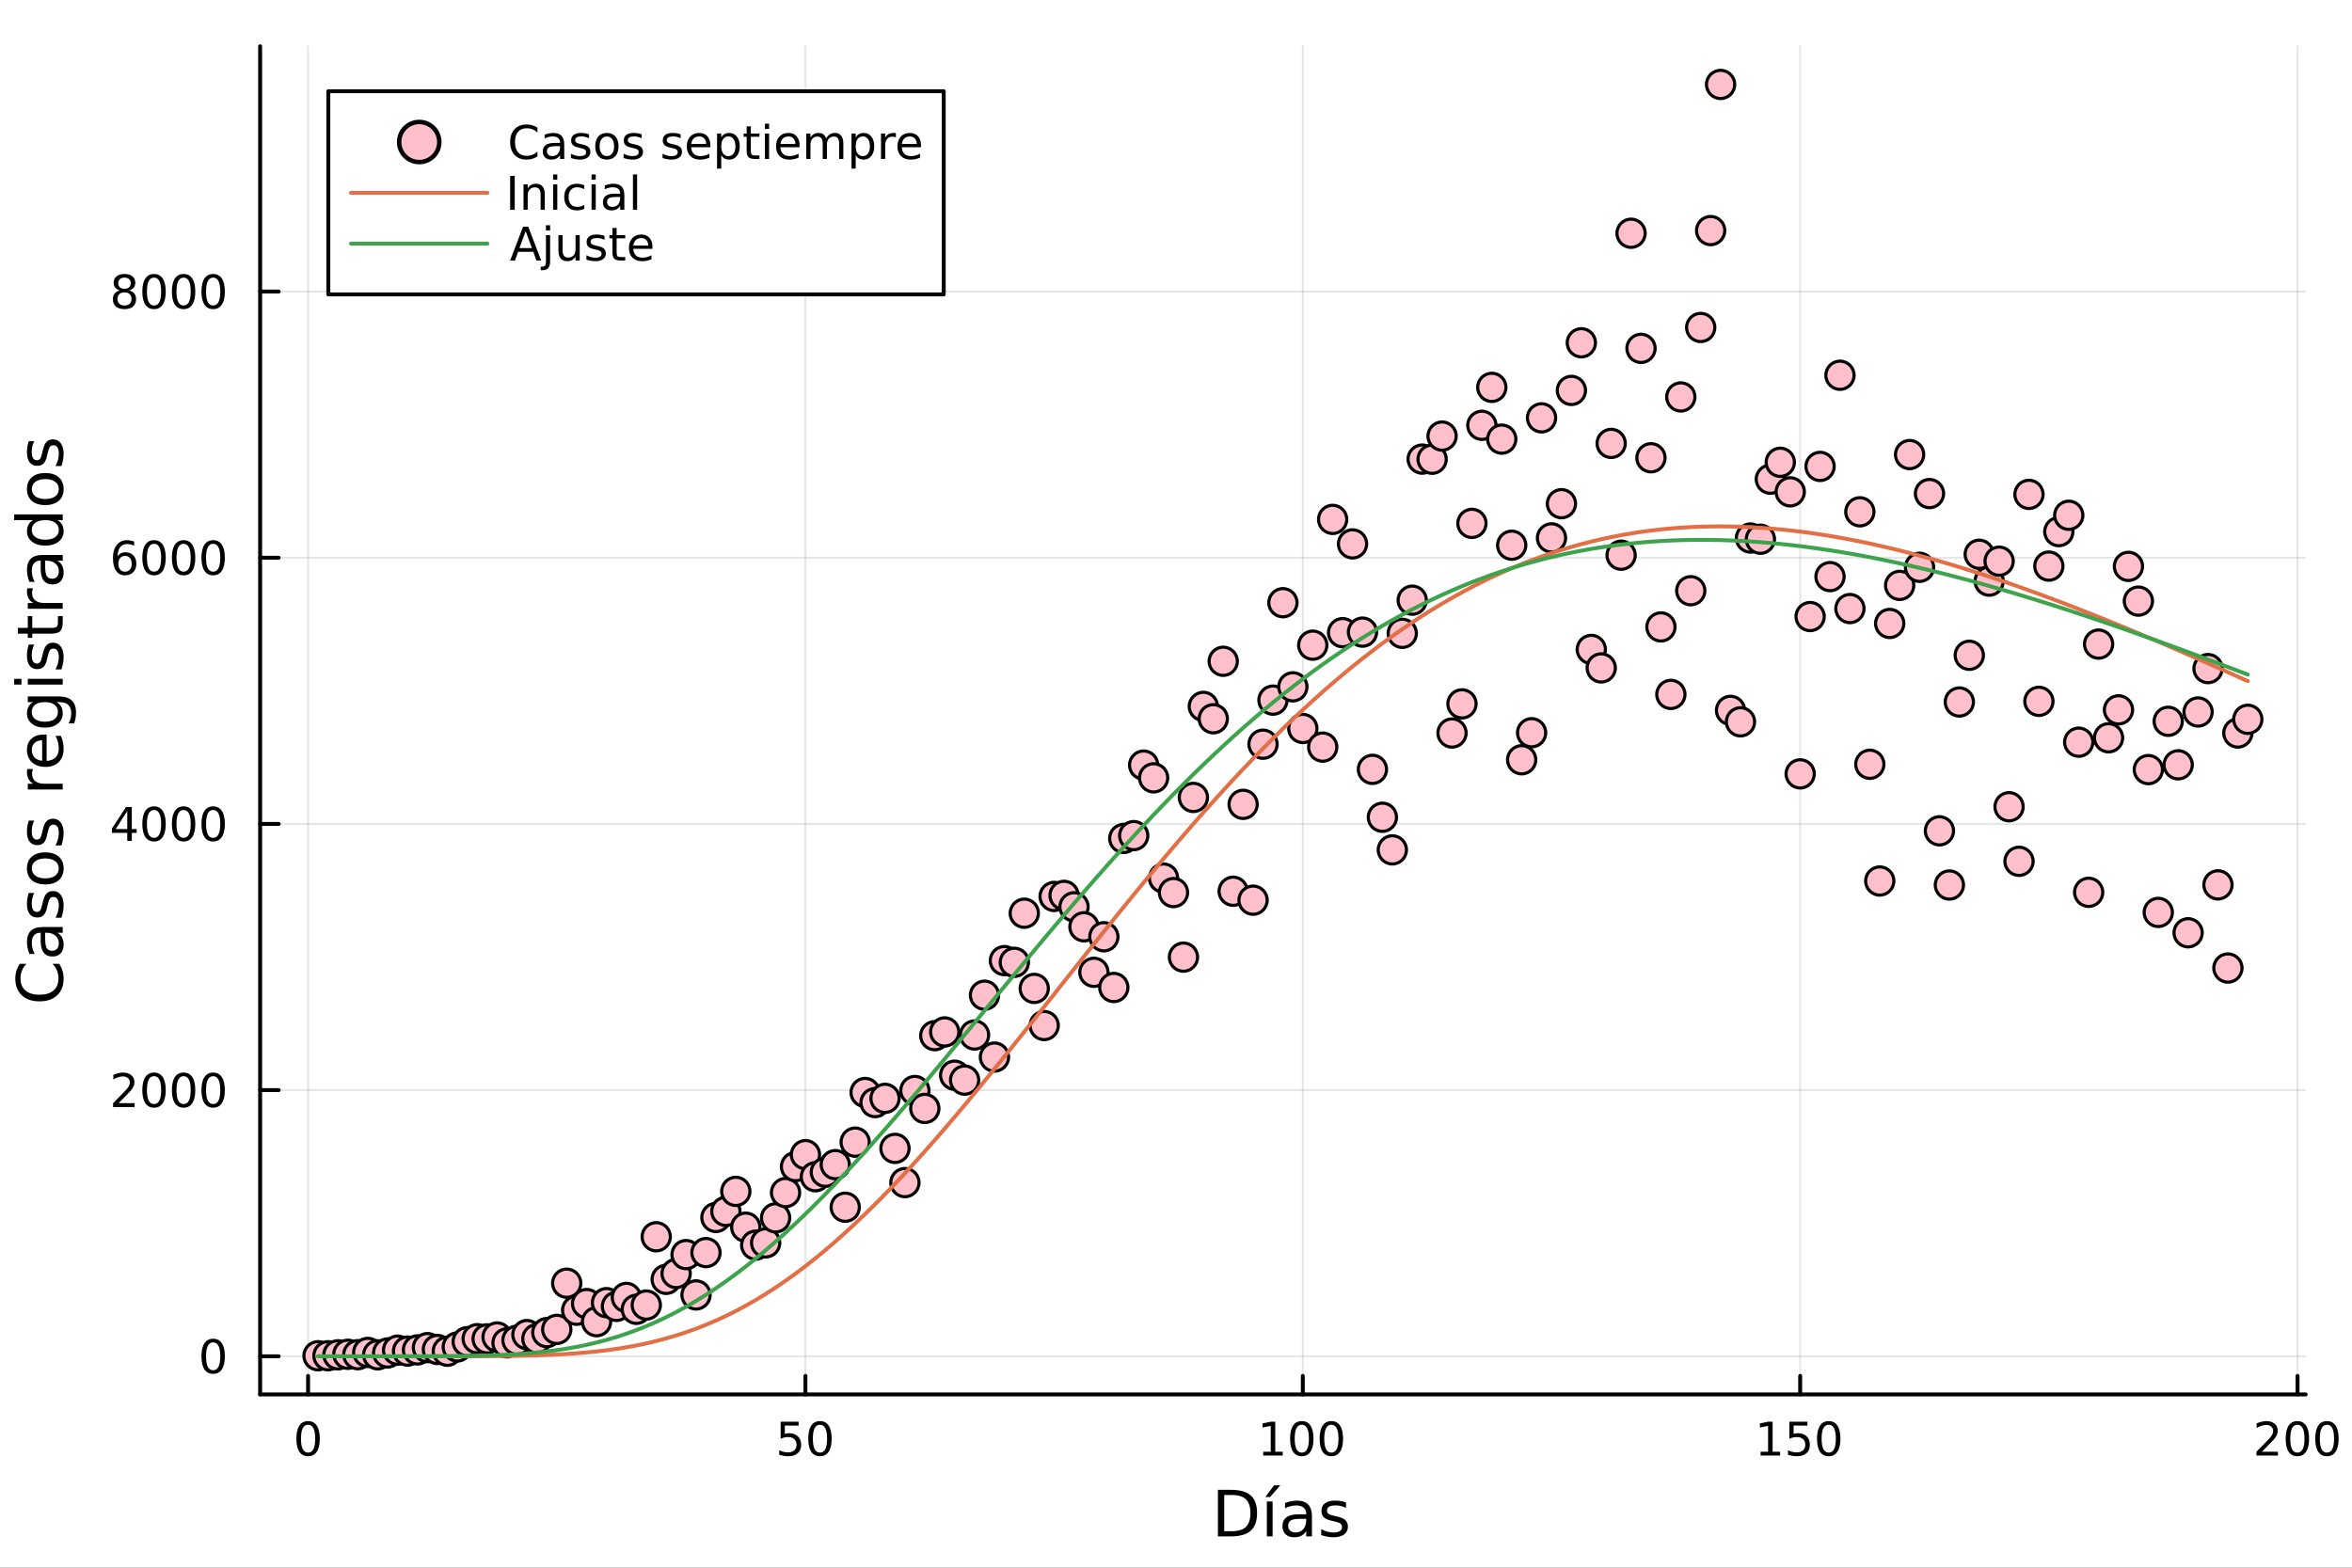 <svg xmlns="http://www.w3.org/2000/svg" xmlns:xlink="http://www.w3.org/1999/xlink" width="600" height="400" viewBox="0 0 2400 1600">
<rect x="0" y="0" width="2400" height="1600" fill="#333333" stroke="none"/>
<defs>
  <clipPath id="clip870">
    <rect x="0" y="0" width="2400" height="1600"></rect>
  </clipPath>
</defs>
<path clip-path="url(#clip870)" d="M0 1600 L2400 1600 L2400 0 L0 0  Z" fill="#ffffff" fill-rule="evenodd" fill-opacity="1"></path>
<defs>
  <clipPath id="clip871">
    <rect x="480" y="0" width="1681" height="1600"></rect>
  </clipPath>
</defs>
<path clip-path="url(#clip870)" d="M265.445 1423.18 L2352.76 1423.18 L2352.76 47.244 L265.445 47.244  Z" fill="#ffffff" fill-rule="evenodd" fill-opacity="1"></path>
<defs>
  <clipPath id="clip872">
    <rect x="265" y="47" width="2088" height="1377"></rect>
  </clipPath>
</defs>
<polyline clip-path="url(#clip872)" style="stroke:#000000; stroke-linecap:round; stroke-linejoin:round; stroke-width:2; stroke-opacity:0.1; fill:none" points="314.369,1423.18 314.369,47.244 "></polyline>
<polyline clip-path="url(#clip872)" style="stroke:#000000; stroke-linecap:round; stroke-linejoin:round; stroke-width:2; stroke-opacity:0.1; fill:none" points="821.885,1423.18 821.885,47.244 "></polyline>
<polyline clip-path="url(#clip872)" style="stroke:#000000; stroke-linecap:round; stroke-linejoin:round; stroke-width:2; stroke-opacity:0.1; fill:none" points="1329.4,1423.18 1329.4,47.244 "></polyline>
<polyline clip-path="url(#clip872)" style="stroke:#000000; stroke-linecap:round; stroke-linejoin:round; stroke-width:2; stroke-opacity:0.1; fill:none" points="1836.92,1423.18 1836.92,47.244 "></polyline>
<polyline clip-path="url(#clip872)" style="stroke:#000000; stroke-linecap:round; stroke-linejoin:round; stroke-width:2; stroke-opacity:0.1; fill:none" points="2344.43,1423.18 2344.43,47.244 "></polyline>
<polyline clip-path="url(#clip870)" style="stroke:#000000; stroke-linecap:round; stroke-linejoin:round; stroke-width:4; stroke-opacity:1; fill:none" points="265.445,1423.18 2352.76,1423.18 "></polyline>
<polyline clip-path="url(#clip870)" style="stroke:#000000; stroke-linecap:round; stroke-linejoin:round; stroke-width:4; stroke-opacity:1; fill:none" points="314.369,1423.18 314.369,1404.28 "></polyline>
<polyline clip-path="url(#clip870)" style="stroke:#000000; stroke-linecap:round; stroke-linejoin:round; stroke-width:4; stroke-opacity:1; fill:none" points="821.885,1423.18 821.885,1404.28 "></polyline>
<polyline clip-path="url(#clip870)" style="stroke:#000000; stroke-linecap:round; stroke-linejoin:round; stroke-width:4; stroke-opacity:1; fill:none" points="1329.4,1423.18 1329.4,1404.28 "></polyline>
<polyline clip-path="url(#clip870)" style="stroke:#000000; stroke-linecap:round; stroke-linejoin:round; stroke-width:4; stroke-opacity:1; fill:none" points="1836.92,1423.18 1836.92,1404.28 "></polyline>
<polyline clip-path="url(#clip870)" style="stroke:#000000; stroke-linecap:round; stroke-linejoin:round; stroke-width:4; stroke-opacity:1; fill:none" points="2344.43,1423.18 2344.43,1404.28 "></polyline>
<path clip-path="url(#clip870)" d="M314.369 1454.1 Q310.758 1454.1 308.929 1457.66 Q307.124 1461.2 307.124 1468.33 Q307.124 1475.44 308.929 1479.01 Q310.758 1482.55 314.369 1482.55 Q318.003 1482.55 319.809 1479.01 Q321.638 1475.44 321.638 1468.33 Q321.638 1461.2 319.809 1457.66 Q318.003 1454.1 314.369 1454.1 M314.369 1450.39 Q320.179 1450.39 323.235 1455 Q326.314 1459.58 326.314 1468.33 Q326.314 1477.06 323.235 1481.67 Q320.179 1486.25 314.369 1486.25 Q308.559 1486.25 305.48 1481.67 Q302.425 1477.06 302.425 1468.33 Q302.425 1459.58 305.48 1455 Q308.559 1450.39 314.369 1450.39 Z" fill="#000000" fill-rule="nonzero" fill-opacity="1"></path><path clip-path="url(#clip870)" d="M796.584 1451.02 L814.941 1451.02 L814.941 1454.96 L800.867 1454.96 L800.867 1463.43 Q801.885 1463.08 802.904 1462.92 Q803.922 1462.73 804.941 1462.73 Q810.728 1462.73 814.107 1465.9 Q817.487 1469.08 817.487 1474.49 Q817.487 1480.07 814.015 1483.17 Q810.543 1486.25 804.223 1486.25 Q802.047 1486.25 799.779 1485.88 Q797.533 1485.51 795.126 1484.77 L795.126 1480.07 Q797.209 1481.2 799.432 1481.76 Q801.654 1482.32 804.131 1482.32 Q808.135 1482.32 810.473 1480.21 Q812.811 1478.1 812.811 1474.49 Q812.811 1470.88 810.473 1468.77 Q808.135 1466.67 804.131 1466.67 Q802.256 1466.67 800.381 1467.08 Q798.529 1467.5 796.584 1468.38 L796.584 1451.02 Z" fill="#000000" fill-rule="nonzero" fill-opacity="1"></path><path clip-path="url(#clip870)" d="M836.7 1454.1 Q833.089 1454.1 831.26 1457.66 Q829.455 1461.2 829.455 1468.33 Q829.455 1475.44 831.26 1479.01 Q833.089 1482.55 836.7 1482.55 Q840.334 1482.55 842.14 1479.01 Q843.968 1475.44 843.968 1468.33 Q843.968 1461.2 842.14 1457.66 Q840.334 1454.1 836.7 1454.1 M836.7 1450.39 Q842.51 1450.39 845.566 1455 Q848.644 1459.58 848.644 1468.33 Q848.644 1477.06 845.566 1481.67 Q842.51 1486.25 836.7 1486.25 Q830.89 1486.25 827.811 1481.67 Q824.755 1477.06 824.755 1468.33 Q824.755 1459.58 827.811 1455 Q830.89 1450.39 836.7 1450.39 Z" fill="#000000" fill-rule="nonzero" fill-opacity="1"></path><path clip-path="url(#clip870)" d="M1289.01 1481.64 L1296.65 1481.64 L1296.65 1455.28 L1288.34 1456.95 L1288.34 1452.69 L1296.6 1451.02 L1301.28 1451.02 L1301.28 1481.64 L1308.91 1481.64 L1308.91 1485.58 L1289.01 1485.58 L1289.01 1481.64 Z" fill="#000000" fill-rule="nonzero" fill-opacity="1"></path><path clip-path="url(#clip870)" d="M1328.36 1454.1 Q1324.75 1454.1 1322.92 1457.66 Q1321.11 1461.2 1321.11 1468.33 Q1321.11 1475.44 1322.92 1479.01 Q1324.75 1482.55 1328.36 1482.55 Q1331.99 1482.55 1333.8 1479.01 Q1335.63 1475.44 1335.63 1468.33 Q1335.63 1461.2 1333.8 1457.66 Q1331.99 1454.1 1328.36 1454.1 M1328.36 1450.39 Q1334.17 1450.39 1337.22 1455 Q1340.3 1459.58 1340.3 1468.33 Q1340.3 1477.06 1337.22 1481.67 Q1334.17 1486.25 1328.36 1486.25 Q1322.55 1486.25 1319.47 1481.67 Q1316.41 1477.06 1316.41 1468.33 Q1316.41 1459.58 1319.47 1455 Q1322.55 1450.39 1328.36 1450.39 Z" fill="#000000" fill-rule="nonzero" fill-opacity="1"></path><path clip-path="url(#clip870)" d="M1358.52 1454.1 Q1354.91 1454.1 1353.08 1457.66 Q1351.28 1461.2 1351.28 1468.33 Q1351.28 1475.44 1353.08 1479.01 Q1354.91 1482.55 1358.52 1482.55 Q1362.16 1482.55 1363.96 1479.01 Q1365.79 1475.44 1365.79 1468.33 Q1365.79 1461.2 1363.96 1457.66 Q1362.16 1454.1 1358.52 1454.1 M1358.52 1450.39 Q1364.33 1450.39 1367.39 1455 Q1370.47 1459.58 1370.47 1468.33 Q1370.47 1477.06 1367.39 1481.67 Q1364.33 1486.25 1358.52 1486.25 Q1352.71 1486.25 1349.63 1481.67 Q1346.58 1477.06 1346.58 1468.33 Q1346.58 1459.58 1349.63 1455 Q1352.71 1450.39 1358.52 1450.39 Z" fill="#000000" fill-rule="nonzero" fill-opacity="1"></path><path clip-path="url(#clip870)" d="M1796.52 1481.64 L1804.16 1481.64 L1804.16 1455.28 L1795.85 1456.95 L1795.85 1452.69 L1804.12 1451.02 L1808.79 1451.02 L1808.79 1481.64 L1816.43 1481.64 L1816.43 1485.58 L1796.52 1485.58 L1796.52 1481.64 Z" fill="#000000" fill-rule="nonzero" fill-opacity="1"></path><path clip-path="url(#clip870)" d="M1825.92 1451.02 L1844.28 1451.02 L1844.28 1454.96 L1830.2 1454.96 L1830.2 1463.43 Q1831.22 1463.08 1832.24 1462.92 Q1833.26 1462.73 1834.28 1462.73 Q1840.06 1462.73 1843.44 1465.9 Q1846.82 1469.08 1846.82 1474.49 Q1846.82 1480.07 1843.35 1483.17 Q1839.88 1486.25 1833.56 1486.25 Q1831.38 1486.25 1829.12 1485.88 Q1826.87 1485.51 1824.46 1484.77 L1824.46 1480.07 Q1826.55 1481.2 1828.77 1481.76 Q1830.99 1482.32 1833.47 1482.32 Q1837.47 1482.32 1839.81 1480.21 Q1842.15 1478.1 1842.15 1474.49 Q1842.15 1470.88 1839.81 1468.77 Q1837.47 1466.67 1833.47 1466.67 Q1831.59 1466.67 1829.72 1467.08 Q1827.87 1467.5 1825.92 1468.38 L1825.92 1451.02 Z" fill="#000000" fill-rule="nonzero" fill-opacity="1"></path><path clip-path="url(#clip870)" d="M1866.04 1454.1 Q1862.43 1454.1 1860.6 1457.66 Q1858.79 1461.2 1858.79 1468.33 Q1858.79 1475.44 1860.6 1479.01 Q1862.43 1482.55 1866.04 1482.55 Q1869.67 1482.55 1871.48 1479.01 Q1873.31 1475.44 1873.31 1468.33 Q1873.31 1461.2 1871.48 1457.66 Q1869.67 1454.1 1866.04 1454.1 M1866.04 1450.39 Q1871.85 1450.39 1874.9 1455 Q1877.98 1459.58 1877.98 1468.33 Q1877.98 1477.06 1874.9 1481.67 Q1871.85 1486.25 1866.04 1486.25 Q1860.23 1486.25 1857.15 1481.67 Q1854.09 1477.06 1854.09 1468.33 Q1854.09 1459.58 1857.15 1455 Q1860.23 1450.39 1866.04 1450.39 Z" fill="#000000" fill-rule="nonzero" fill-opacity="1"></path><path clip-path="url(#clip870)" d="M2308.12 1481.64 L2324.44 1481.64 L2324.44 1485.58 L2302.5 1485.58 L2302.5 1481.64 Q2305.16 1478.89 2309.75 1474.26 Q2314.35 1469.61 2315.53 1468.27 Q2317.78 1465.74 2318.66 1464.01 Q2319.56 1462.25 2319.56 1460.56 Q2319.56 1457.8 2317.62 1456.07 Q2315.69 1454.33 2312.59 1454.33 Q2310.39 1454.33 2307.94 1455.09 Q2305.51 1455.86 2302.73 1457.41 L2302.73 1452.69 Q2305.56 1451.55 2308.01 1450.97 Q2310.46 1450.39 2312.5 1450.39 Q2317.87 1450.39 2321.06 1453.08 Q2324.26 1455.77 2324.26 1460.26 Q2324.26 1462.39 2323.45 1464.31 Q2322.66 1466.2 2320.56 1468.8 Q2319.98 1469.47 2316.87 1472.69 Q2313.77 1475.88 2308.12 1481.64 Z" fill="#000000" fill-rule="nonzero" fill-opacity="1"></path><path clip-path="url(#clip870)" d="M2344.26 1454.1 Q2340.65 1454.1 2338.82 1457.66 Q2337.01 1461.2 2337.01 1468.33 Q2337.01 1475.44 2338.82 1479.01 Q2340.65 1482.55 2344.26 1482.55 Q2347.89 1482.55 2349.7 1479.01 Q2351.53 1475.44 2351.53 1468.33 Q2351.53 1461.2 2349.7 1457.66 Q2347.89 1454.1 2344.26 1454.1 M2344.26 1450.39 Q2350.07 1450.39 2353.12 1455 Q2356.2 1459.58 2356.2 1468.33 Q2356.2 1477.06 2353.12 1481.67 Q2350.07 1486.25 2344.26 1486.25 Q2338.45 1486.25 2335.37 1481.67 Q2332.31 1477.06 2332.31 1468.33 Q2332.31 1459.58 2335.37 1455 Q2338.45 1450.39 2344.26 1450.39 Z" fill="#000000" fill-rule="nonzero" fill-opacity="1"></path><path clip-path="url(#clip870)" d="M2374.42 1454.1 Q2370.81 1454.1 2368.98 1457.66 Q2367.18 1461.2 2367.18 1468.33 Q2367.18 1475.44 2368.98 1479.01 Q2370.81 1482.55 2374.42 1482.55 Q2378.06 1482.55 2379.86 1479.01 Q2381.69 1475.44 2381.69 1468.33 Q2381.69 1461.2 2379.86 1457.66 Q2378.06 1454.1 2374.42 1454.1 M2374.42 1450.39 Q2380.23 1450.39 2383.29 1455 Q2386.37 1459.58 2386.37 1468.33 Q2386.37 1477.06 2383.29 1481.67 Q2380.23 1486.25 2374.42 1486.25 Q2368.61 1486.25 2365.53 1481.67 Q2362.48 1477.06 2362.48 1468.33 Q2362.48 1459.58 2365.53 1455 Q2368.61 1450.39 2374.42 1450.39 Z" fill="#000000" fill-rule="nonzero" fill-opacity="1"></path><path clip-path="url(#clip870)" d="M1249.21 1525.81 L1249.21 1562.76 L1256.98 1562.76 Q1266.82 1562.76 1271.37 1558.3 Q1275.95 1553.85 1275.95 1544.24 Q1275.95 1534.69 1271.37 1530.26 Q1266.82 1525.81 1256.98 1525.81 L1249.21 1525.81 M1242.79 1520.52 L1255.99 1520.52 Q1269.81 1520.52 1276.27 1526.28 Q1282.73 1532.01 1282.73 1544.24 Q1282.73 1556.52 1276.24 1562.28 Q1269.74 1568.04 1255.99 1568.04 L1242.79 1568.04 L1242.79 1520.52 Z" fill="#000000" fill-rule="nonzero" fill-opacity="1"></path><path clip-path="url(#clip870)" d="M1300.08 1515.91 L1306.41 1515.91 L1296.03 1527.88 L1291.16 1527.88 L1300.08 1515.91 M1292.72 1532.4 L1298.58 1532.4 L1298.58 1568.04 L1292.72 1568.04 L1292.72 1532.4 M1295.65 1531.54 L1295.65 1531.54 Z" fill="#000000" fill-rule="nonzero" fill-opacity="1"></path><path clip-path="url(#clip870)" d="M1327.04 1550.12 Q1319.94 1550.12 1317.2 1551.75 Q1314.46 1553.37 1314.46 1557.29 Q1314.46 1560.4 1316.5 1562.25 Q1318.57 1564.07 1322.1 1564.07 Q1326.97 1564.07 1329.9 1560.63 Q1332.86 1557.16 1332.86 1551.43 L1332.86 1550.12 L1327.04 1550.12 M1338.72 1547.71 L1338.72 1568.04 L1332.86 1568.04 L1332.86 1562.63 Q1330.86 1565.88 1327.86 1567.44 Q1324.87 1568.97 1320.54 1568.97 Q1315.07 1568.97 1311.82 1565.91 Q1308.61 1562.82 1308.61 1557.67 Q1308.61 1551.65 1312.62 1548.6 Q1316.66 1545.54 1324.65 1545.54 L1332.86 1545.54 L1332.86 1544.97 Q1332.86 1540.93 1330.19 1538.73 Q1327.54 1536.5 1322.74 1536.5 Q1319.68 1536.5 1316.79 1537.23 Q1313.89 1537.97 1311.22 1539.43 L1311.22 1534.02 Q1314.43 1532.78 1317.46 1532.17 Q1320.48 1531.54 1323.34 1531.54 Q1331.08 1531.54 1334.9 1535.55 Q1338.72 1539.56 1338.72 1547.71 Z" fill="#000000" fill-rule="nonzero" fill-opacity="1"></path><path clip-path="url(#clip870)" d="M1373.51 1533.45 L1373.51 1538.98 Q1371.02 1537.71 1368.35 1537.07 Q1365.68 1536.44 1362.81 1536.44 Q1358.45 1536.44 1356.25 1537.77 Q1354.09 1539.11 1354.09 1541.79 Q1354.09 1543.82 1355.65 1545 Q1357.21 1546.15 1361.92 1547.2 L1363.92 1547.64 Q1370.16 1548.98 1372.77 1551.43 Q1375.42 1553.85 1375.42 1558.21 Q1375.42 1563.17 1371.47 1566.07 Q1367.55 1568.97 1360.68 1568.97 Q1357.81 1568.97 1354.69 1568.39 Q1351.61 1567.85 1348.17 1566.74 L1348.17 1560.69 Q1351.42 1562.38 1354.57 1563.24 Q1357.72 1564.07 1360.81 1564.07 Q1364.94 1564.07 1367.17 1562.66 Q1369.4 1561.23 1369.4 1558.65 Q1369.4 1556.27 1367.78 1554.99 Q1366.18 1553.72 1360.74 1552.54 L1358.71 1552.07 Q1353.26 1550.92 1350.84 1548.56 Q1348.42 1546.18 1348.42 1542.04 Q1348.42 1537.01 1351.99 1534.27 Q1355.55 1531.54 1362.11 1531.54 Q1365.36 1531.54 1368.22 1532.01 Q1371.09 1532.49 1373.51 1533.45 Z" fill="#000000" fill-rule="nonzero" fill-opacity="1"></path><polyline clip-path="url(#clip872)" style="stroke:#000000; stroke-linecap:round; stroke-linejoin:round; stroke-width:2; stroke-opacity:0.1; fill:none" points="265.445,1384.24 2352.76,1384.24 "></polyline>
<polyline clip-path="url(#clip872)" style="stroke:#000000; stroke-linecap:round; stroke-linejoin:round; stroke-width:2; stroke-opacity:0.1; fill:none" points="265.445,1112.57 2352.76,1112.57 "></polyline>
<polyline clip-path="url(#clip872)" style="stroke:#000000; stroke-linecap:round; stroke-linejoin:round; stroke-width:2; stroke-opacity:0.1; fill:none" points="265.445,840.893 2352.76,840.893 "></polyline>
<polyline clip-path="url(#clip872)" style="stroke:#000000; stroke-linecap:round; stroke-linejoin:round; stroke-width:2; stroke-opacity:0.1; fill:none" points="265.445,569.22 2352.76,569.22 "></polyline>
<polyline clip-path="url(#clip872)" style="stroke:#000000; stroke-linecap:round; stroke-linejoin:round; stroke-width:2; stroke-opacity:0.1; fill:none" points="265.445,297.547 2352.76,297.547 "></polyline>
<polyline clip-path="url(#clip870)" style="stroke:#000000; stroke-linecap:round; stroke-linejoin:round; stroke-width:4; stroke-opacity:1; fill:none" points="265.445,1423.18 265.445,47.244 "></polyline>
<polyline clip-path="url(#clip870)" style="stroke:#000000; stroke-linecap:round; stroke-linejoin:round; stroke-width:4; stroke-opacity:1; fill:none" points="265.445,1384.24 284.342,1384.24 "></polyline>
<polyline clip-path="url(#clip870)" style="stroke:#000000; stroke-linecap:round; stroke-linejoin:round; stroke-width:4; stroke-opacity:1; fill:none" points="265.445,1112.57 284.342,1112.57 "></polyline>
<polyline clip-path="url(#clip870)" style="stroke:#000000; stroke-linecap:round; stroke-linejoin:round; stroke-width:4; stroke-opacity:1; fill:none" points="265.445,840.893 284.342,840.893 "></polyline>
<polyline clip-path="url(#clip870)" style="stroke:#000000; stroke-linecap:round; stroke-linejoin:round; stroke-width:4; stroke-opacity:1; fill:none" points="265.445,569.22 284.342,569.22 "></polyline>
<polyline clip-path="url(#clip870)" style="stroke:#000000; stroke-linecap:round; stroke-linejoin:round; stroke-width:4; stroke-opacity:1; fill:none" points="265.445,297.547 284.342,297.547 "></polyline>
<path clip-path="url(#clip870)" d="M217.5 1370.04 Q213.889 1370.04 212.061 1373.6 Q210.255 1377.14 210.255 1384.27 Q210.255 1391.38 212.061 1394.94 Q213.889 1398.49 217.5 1398.49 Q221.135 1398.49 222.94 1394.94 Q224.769 1391.38 224.769 1384.27 Q224.769 1377.14 222.94 1373.6 Q221.135 1370.04 217.5 1370.04 M217.5 1366.33 Q223.31 1366.33 226.366 1370.94 Q229.445 1375.52 229.445 1384.27 Q229.445 1393 226.366 1397.61 Q223.31 1402.19 217.5 1402.19 Q211.69 1402.19 208.612 1397.61 Q205.556 1393 205.556 1384.27 Q205.556 1375.52 208.612 1370.94 Q211.69 1366.33 217.5 1366.33 Z" fill="#000000" fill-rule="nonzero" fill-opacity="1"></path><path clip-path="url(#clip870)" d="M121.043 1125.91 L137.362 1125.91 L137.362 1129.85 L115.418 1129.85 L115.418 1125.91 Q118.08 1123.16 122.663 1118.53 Q127.269 1113.87 128.45 1112.53 Q130.695 1110.01 131.575 1108.27 Q132.478 1106.51 132.478 1104.82 Q132.478 1102.07 130.533 1100.33 Q128.612 1098.6 125.51 1098.6 Q123.311 1098.6 120.857 1099.36 Q118.427 1100.12 115.649 1101.67 L115.649 1096.95 Q118.473 1095.82 120.927 1095.24 Q123.38 1094.66 125.418 1094.66 Q130.788 1094.66 133.982 1097.35 Q137.177 1100.03 137.177 1104.52 Q137.177 1106.65 136.367 1108.57 Q135.579 1110.47 133.473 1113.06 Q132.894 1113.73 129.792 1116.95 Q126.691 1120.15 121.043 1125.91 Z" fill="#000000" fill-rule="nonzero" fill-opacity="1"></path><path clip-path="url(#clip870)" d="M157.177 1098.36 Q153.566 1098.36 151.737 1101.93 Q149.931 1105.47 149.931 1112.6 Q149.931 1119.71 151.737 1123.27 Q153.566 1126.81 157.177 1126.81 Q160.811 1126.81 162.616 1123.27 Q164.445 1119.71 164.445 1112.6 Q164.445 1105.47 162.616 1101.93 Q160.811 1098.36 157.177 1098.36 M157.177 1094.66 Q162.987 1094.66 166.042 1099.27 Q169.121 1103.85 169.121 1112.6 Q169.121 1121.33 166.042 1125.93 Q162.987 1130.52 157.177 1130.52 Q151.366 1130.52 148.288 1125.93 Q145.232 1121.33 145.232 1112.6 Q145.232 1103.85 148.288 1099.27 Q151.366 1094.66 157.177 1094.66 Z" fill="#000000" fill-rule="nonzero" fill-opacity="1"></path><path clip-path="url(#clip870)" d="M187.338 1098.36 Q183.727 1098.36 181.899 1101.93 Q180.093 1105.47 180.093 1112.6 Q180.093 1119.71 181.899 1123.27 Q183.727 1126.81 187.338 1126.81 Q190.973 1126.81 192.778 1123.27 Q194.607 1119.71 194.607 1112.6 Q194.607 1105.47 192.778 1101.93 Q190.973 1098.36 187.338 1098.36 M187.338 1094.66 Q193.149 1094.66 196.204 1099.27 Q199.283 1103.85 199.283 1112.6 Q199.283 1121.33 196.204 1125.93 Q193.149 1130.52 187.338 1130.52 Q181.528 1130.52 178.45 1125.93 Q175.394 1121.33 175.394 1112.6 Q175.394 1103.85 178.45 1099.27 Q181.528 1094.66 187.338 1094.66 Z" fill="#000000" fill-rule="nonzero" fill-opacity="1"></path><path clip-path="url(#clip870)" d="M217.5 1098.36 Q213.889 1098.36 212.061 1101.93 Q210.255 1105.47 210.255 1112.6 Q210.255 1119.71 212.061 1123.27 Q213.889 1126.81 217.5 1126.81 Q221.135 1126.81 222.94 1123.27 Q224.769 1119.71 224.769 1112.6 Q224.769 1105.47 222.94 1101.93 Q221.135 1098.36 217.5 1098.36 M217.5 1094.66 Q223.31 1094.66 226.366 1099.27 Q229.445 1103.85 229.445 1112.6 Q229.445 1121.33 226.366 1125.93 Q223.31 1130.52 217.5 1130.52 Q211.69 1130.52 208.612 1125.93 Q205.556 1121.33 205.556 1112.6 Q205.556 1103.85 208.612 1099.27 Q211.69 1094.66 217.5 1094.66 Z" fill="#000000" fill-rule="nonzero" fill-opacity="1"></path><path clip-path="url(#clip870)" d="M129.862 827.687 L118.056 846.136 L129.862 846.136 L129.862 827.687 M128.635 823.613 L134.515 823.613 L134.515 846.136 L139.445 846.136 L139.445 850.025 L134.515 850.025 L134.515 858.173 L129.862 858.173 L129.862 850.025 L114.26 850.025 L114.26 845.511 L128.635 823.613 Z" fill="#000000" fill-rule="nonzero" fill-opacity="1"></path><path clip-path="url(#clip870)" d="M157.177 826.691 Q153.566 826.691 151.737 830.256 Q149.931 833.798 149.931 840.927 Q149.931 848.034 151.737 851.599 Q153.566 855.14 157.177 855.14 Q160.811 855.14 162.616 851.599 Q164.445 848.034 164.445 840.927 Q164.445 833.798 162.616 830.256 Q160.811 826.691 157.177 826.691 M157.177 822.988 Q162.987 822.988 166.042 827.594 Q169.121 832.177 169.121 840.927 Q169.121 849.654 166.042 854.261 Q162.987 858.844 157.177 858.844 Q151.366 858.844 148.288 854.261 Q145.232 849.654 145.232 840.927 Q145.232 832.177 148.288 827.594 Q151.366 822.988 157.177 822.988 Z" fill="#000000" fill-rule="nonzero" fill-opacity="1"></path><path clip-path="url(#clip870)" d="M187.338 826.691 Q183.727 826.691 181.899 830.256 Q180.093 833.798 180.093 840.927 Q180.093 848.034 181.899 851.599 Q183.727 855.14 187.338 855.14 Q190.973 855.14 192.778 851.599 Q194.607 848.034 194.607 840.927 Q194.607 833.798 192.778 830.256 Q190.973 826.691 187.338 826.691 M187.338 822.988 Q193.149 822.988 196.204 827.594 Q199.283 832.177 199.283 840.927 Q199.283 849.654 196.204 854.261 Q193.149 858.844 187.338 858.844 Q181.528 858.844 178.45 854.261 Q175.394 849.654 175.394 840.927 Q175.394 832.177 178.45 827.594 Q181.528 822.988 187.338 822.988 Z" fill="#000000" fill-rule="nonzero" fill-opacity="1"></path><path clip-path="url(#clip870)" d="M217.5 826.691 Q213.889 826.691 212.061 830.256 Q210.255 833.798 210.255 840.927 Q210.255 848.034 212.061 851.599 Q213.889 855.14 217.5 855.14 Q221.135 855.14 222.94 851.599 Q224.769 848.034 224.769 840.927 Q224.769 833.798 222.94 830.256 Q221.135 826.691 217.5 826.691 M217.5 822.988 Q223.31 822.988 226.366 827.594 Q229.445 832.177 229.445 840.927 Q229.445 849.654 226.366 854.261 Q223.31 858.844 217.5 858.844 Q211.69 858.844 208.612 854.261 Q205.556 849.654 205.556 840.927 Q205.556 832.177 208.612 827.594 Q211.69 822.988 217.5 822.988 Z" fill="#000000" fill-rule="nonzero" fill-opacity="1"></path><path clip-path="url(#clip870)" d="M127.593 567.356 Q124.445 567.356 122.593 569.509 Q120.765 571.662 120.765 575.412 Q120.765 579.139 122.593 581.315 Q124.445 583.468 127.593 583.468 Q130.742 583.468 132.57 581.315 Q134.422 579.139 134.422 575.412 Q134.422 571.662 132.57 569.509 Q130.742 567.356 127.593 567.356 M136.876 552.704 L136.876 556.963 Q135.117 556.13 133.311 555.69 Q131.529 555.25 129.769 555.25 Q125.14 555.25 122.686 558.375 Q120.255 561.5 119.908 567.819 Q121.274 565.806 123.334 564.741 Q125.394 563.653 127.871 563.653 Q133.08 563.653 136.089 566.824 Q139.121 569.972 139.121 575.412 Q139.121 580.736 135.973 583.954 Q132.825 587.171 127.593 587.171 Q121.598 587.171 118.427 582.588 Q115.256 577.981 115.256 569.255 Q115.256 561.06 119.144 556.199 Q123.033 551.315 129.584 551.315 Q131.343 551.315 133.126 551.662 Q134.931 552.009 136.876 552.704 Z" fill="#000000" fill-rule="nonzero" fill-opacity="1"></path><path clip-path="url(#clip870)" d="M157.177 555.019 Q153.566 555.019 151.737 558.583 Q149.931 562.125 149.931 569.255 Q149.931 576.361 151.737 579.926 Q153.566 583.468 157.177 583.468 Q160.811 583.468 162.616 579.926 Q164.445 576.361 164.445 569.255 Q164.445 562.125 162.616 558.583 Q160.811 555.019 157.177 555.019 M157.177 551.315 Q162.987 551.315 166.042 555.921 Q169.121 560.505 169.121 569.255 Q169.121 577.981 166.042 582.588 Q162.987 587.171 157.177 587.171 Q151.366 587.171 148.288 582.588 Q145.232 577.981 145.232 569.255 Q145.232 560.505 148.288 555.921 Q151.366 551.315 157.177 551.315 Z" fill="#000000" fill-rule="nonzero" fill-opacity="1"></path><path clip-path="url(#clip870)" d="M187.338 555.019 Q183.727 555.019 181.899 558.583 Q180.093 562.125 180.093 569.255 Q180.093 576.361 181.899 579.926 Q183.727 583.468 187.338 583.468 Q190.973 583.468 192.778 579.926 Q194.607 576.361 194.607 569.255 Q194.607 562.125 192.778 558.583 Q190.973 555.019 187.338 555.019 M187.338 551.315 Q193.149 551.315 196.204 555.921 Q199.283 560.505 199.283 569.255 Q199.283 577.981 196.204 582.588 Q193.149 587.171 187.338 587.171 Q181.528 587.171 178.45 582.588 Q175.394 577.981 175.394 569.255 Q175.394 560.505 178.45 555.921 Q181.528 551.315 187.338 551.315 Z" fill="#000000" fill-rule="nonzero" fill-opacity="1"></path><path clip-path="url(#clip870)" d="M217.5 555.019 Q213.889 555.019 212.061 558.583 Q210.255 562.125 210.255 569.255 Q210.255 576.361 212.061 579.926 Q213.889 583.468 217.5 583.468 Q221.135 583.468 222.94 579.926 Q224.769 576.361 224.769 569.255 Q224.769 562.125 222.94 558.583 Q221.135 555.019 217.5 555.019 M217.5 551.315 Q223.31 551.315 226.366 555.921 Q229.445 560.505 229.445 569.255 Q229.445 577.981 226.366 582.588 Q223.31 587.171 217.5 587.171 Q211.69 587.171 208.612 582.588 Q205.556 577.981 205.556 569.255 Q205.556 560.505 208.612 555.921 Q211.69 551.315 217.5 551.315 Z" fill="#000000" fill-rule="nonzero" fill-opacity="1"></path><path clip-path="url(#clip870)" d="M127.015 298.415 Q123.681 298.415 121.76 300.198 Q119.862 301.98 119.862 305.105 Q119.862 308.23 121.76 310.012 Q123.681 311.795 127.015 311.795 Q130.348 311.795 132.269 310.012 Q134.191 308.207 134.191 305.105 Q134.191 301.98 132.269 300.198 Q130.371 298.415 127.015 298.415 M122.339 296.424 Q119.33 295.684 117.64 293.624 Q115.973 291.563 115.973 288.6 Q115.973 284.457 118.913 282.05 Q121.876 279.642 127.015 279.642 Q132.177 279.642 135.117 282.05 Q138.056 284.457 138.056 288.6 Q138.056 291.563 136.367 293.624 Q134.7 295.684 131.714 296.424 Q135.093 297.211 136.968 299.503 Q138.867 301.795 138.867 305.105 Q138.867 310.128 135.788 312.813 Q132.732 315.498 127.015 315.498 Q121.297 315.498 118.218 312.813 Q115.163 310.128 115.163 305.105 Q115.163 301.795 117.061 299.503 Q118.959 297.211 122.339 296.424 M120.626 289.04 Q120.626 291.725 122.293 293.23 Q123.982 294.735 127.015 294.735 Q130.024 294.735 131.714 293.23 Q133.427 291.725 133.427 289.04 Q133.427 286.355 131.714 284.85 Q130.024 283.346 127.015 283.346 Q123.982 283.346 122.293 284.85 Q120.626 286.355 120.626 289.04 Z" fill="#000000" fill-rule="nonzero" fill-opacity="1"></path><path clip-path="url(#clip870)" d="M157.177 283.346 Q153.566 283.346 151.737 286.911 Q149.931 290.452 149.931 297.582 Q149.931 304.688 151.737 308.253 Q153.566 311.795 157.177 311.795 Q160.811 311.795 162.616 308.253 Q164.445 304.688 164.445 297.582 Q164.445 290.452 162.616 286.911 Q160.811 283.346 157.177 283.346 M157.177 279.642 Q162.987 279.642 166.042 284.249 Q169.121 288.832 169.121 297.582 Q169.121 306.309 166.042 310.915 Q162.987 315.498 157.177 315.498 Q151.366 315.498 148.288 310.915 Q145.232 306.309 145.232 297.582 Q145.232 288.832 148.288 284.249 Q151.366 279.642 157.177 279.642 Z" fill="#000000" fill-rule="nonzero" fill-opacity="1"></path><path clip-path="url(#clip870)" d="M187.338 283.346 Q183.727 283.346 181.899 286.911 Q180.093 290.452 180.093 297.582 Q180.093 304.688 181.899 308.253 Q183.727 311.795 187.338 311.795 Q190.973 311.795 192.778 308.253 Q194.607 304.688 194.607 297.582 Q194.607 290.452 192.778 286.911 Q190.973 283.346 187.338 283.346 M187.338 279.642 Q193.149 279.642 196.204 284.249 Q199.283 288.832 199.283 297.582 Q199.283 306.309 196.204 310.915 Q193.149 315.498 187.338 315.498 Q181.528 315.498 178.45 310.915 Q175.394 306.309 175.394 297.582 Q175.394 288.832 178.45 284.249 Q181.528 279.642 187.338 279.642 Z" fill="#000000" fill-rule="nonzero" fill-opacity="1"></path><path clip-path="url(#clip870)" d="M217.5 283.346 Q213.889 283.346 212.061 286.911 Q210.255 290.452 210.255 297.582 Q210.255 304.688 212.061 308.253 Q213.889 311.795 217.5 311.795 Q221.135 311.795 222.94 308.253 Q224.769 304.688 224.769 297.582 Q224.769 290.452 222.94 286.911 Q221.135 283.346 217.5 283.346 M217.5 279.642 Q223.31 279.642 226.366 284.249 Q229.445 288.832 229.445 297.582 Q229.445 306.309 226.366 310.915 Q223.31 315.498 217.5 315.498 Q211.69 315.498 208.612 310.915 Q205.556 306.309 205.556 297.582 Q205.556 288.832 208.612 284.249 Q211.69 279.642 217.5 279.642 Z" fill="#000000" fill-rule="nonzero" fill-opacity="1"></path><path clip-path="url(#clip870)" d="M20.144 983.681 L26.924 983.681 Q23.9 986.928 22.404 990.62 Q20.908 994.28 20.908 998.418 Q20.908 1006.57 25.905 1010.89 Q30.871 1015.22 40.292 1015.22 Q49.681 1015.22 54.678 1010.89 Q59.644 1006.57 59.644 998.418 Q59.644 994.28 58.148 990.62 Q56.652 986.928 53.628 983.681 L60.344 983.681 Q62.636 987.055 63.781 990.843 Q64.927 994.599 64.927 998.8 Q64.927 1009.59 58.339 1015.8 Q51.718 1022 40.292 1022 Q28.834 1022 22.245 1015.8 Q15.625 1009.59 15.625 998.8 Q15.625 994.535 16.771 990.779 Q17.885 986.992 20.144 983.681 Z" fill="#000000" fill-rule="nonzero" fill-opacity="1"></path><path clip-path="url(#clip870)" d="M46.085 957.805 Q46.085 964.903 47.708 967.64 Q49.331 970.377 53.246 970.377 Q56.365 970.377 58.211 968.34 Q60.026 966.271 60.026 962.738 Q60.026 957.868 56.588 954.94 Q53.119 951.98 47.39 951.98 L46.085 951.98 L46.085 957.805 M43.666 946.124 L64.004 946.124 L64.004 951.98 L58.593 951.98 Q61.84 953.985 63.399 956.977 Q64.927 959.969 64.927 964.298 Q64.927 969.772 61.872 973.019 Q58.784 976.234 53.628 976.234 Q47.612 976.234 44.557 972.223 Q41.501 968.181 41.501 960.192 L41.501 951.98 L40.928 951.98 Q36.886 951.98 34.69 954.654 Q32.462 957.296 32.462 962.102 Q32.462 965.157 33.194 968.054 Q33.926 970.95 35.39 973.624 L29.98 973.624 Q28.738 970.409 28.133 967.385 Q27.497 964.361 27.497 961.497 Q27.497 953.763 31.507 949.943 Q35.518 946.124 43.666 946.124 Z" fill="#000000" fill-rule="nonzero" fill-opacity="1"></path><path clip-path="url(#clip870)" d="M29.407 911.335 L34.945 911.335 Q33.672 913.818 33.035 916.491 Q32.398 919.165 32.398 922.03 Q32.398 926.39 33.735 928.586 Q35.072 930.751 37.746 930.751 Q39.783 930.751 40.96 929.191 Q42.106 927.631 43.157 922.921 L43.602 920.916 Q44.939 914.677 47.39 912.067 Q49.809 909.425 54.169 909.425 Q59.134 909.425 62.031 913.372 Q64.927 917.287 64.927 924.162 Q64.927 927.027 64.354 930.146 Q63.813 933.233 62.699 936.671 L56.652 936.671 Q58.339 933.424 59.198 930.273 Q60.026 927.122 60.026 924.035 Q60.026 919.897 58.625 917.669 Q57.193 915.441 54.615 915.441 Q52.228 915.441 50.955 917.064 Q49.681 918.656 48.504 924.098 L48.026 926.135 Q46.88 931.578 44.525 933.997 Q42.138 936.416 38 936.416 Q32.971 936.416 30.234 932.851 Q27.497 929.286 27.497 922.73 Q27.497 919.483 27.974 916.619 Q28.452 913.754 29.407 911.335 Z" fill="#000000" fill-rule="nonzero" fill-opacity="1"></path><path clip-path="url(#clip870)" d="M32.462 886.286 Q32.462 890.997 36.154 893.734 Q39.815 896.471 46.212 896.471 Q52.609 896.471 56.302 893.766 Q59.962 891.029 59.962 886.286 Q59.962 881.607 56.27 878.87 Q52.578 876.133 46.212 876.133 Q39.878 876.133 36.186 878.87 Q32.462 881.607 32.462 886.286 M27.497 886.286 Q27.497 878.647 32.462 874.287 Q37.427 869.926 46.212 869.926 Q54.965 869.926 59.962 874.287 Q64.927 878.647 64.927 886.286 Q64.927 893.957 59.962 898.317 Q54.965 902.646 46.212 902.646 Q37.427 902.646 32.462 898.317 Q27.497 893.957 27.497 886.286 Z" fill="#000000" fill-rule="nonzero" fill-opacity="1"></path><path clip-path="url(#clip870)" d="M29.407 837.493 L34.945 837.493 Q33.672 839.976 33.035 842.649 Q32.398 845.323 32.398 848.187 Q32.398 852.548 33.735 854.744 Q35.072 856.908 37.746 856.908 Q39.783 856.908 40.96 855.349 Q42.106 853.789 43.157 849.079 L43.602 847.073 Q44.939 840.835 47.39 838.225 Q49.809 835.583 54.169 835.583 Q59.134 835.583 62.031 839.53 Q64.927 843.445 64.927 850.32 Q64.927 853.184 64.354 856.304 Q63.813 859.391 62.699 862.828 L56.652 862.828 Q58.339 859.582 59.198 856.431 Q60.026 853.28 60.026 850.193 Q60.026 846.055 58.625 843.827 Q57.193 841.599 54.615 841.599 Q52.228 841.599 50.955 843.222 Q49.681 844.814 48.504 850.256 L48.026 852.293 Q46.88 857.736 44.525 860.155 Q42.138 862.574 38 862.574 Q32.971 862.574 30.234 859.009 Q27.497 855.444 27.497 848.888 Q27.497 845.641 27.974 842.776 Q28.452 839.912 29.407 837.493 Z" fill="#000000" fill-rule="nonzero" fill-opacity="1"></path><path clip-path="url(#clip870)" d="M33.831 784.88 Q33.258 785.867 33.003 787.045 Q32.717 788.191 32.717 789.591 Q32.717 794.556 35.963 797.23 Q39.178 799.872 45.225 799.872 L64.004 799.872 L64.004 805.76 L28.356 805.76 L28.356 799.872 L33.894 799.872 Q30.648 798.026 29.088 795.066 Q27.497 792.105 27.497 787.872 Q27.497 787.268 27.592 786.535 Q27.656 785.803 27.815 784.912 L33.831 784.88 Z" fill="#000000" fill-rule="nonzero" fill-opacity="1"></path><path clip-path="url(#clip870)" d="M44.716 749.678 L47.581 749.678 L47.581 776.605 Q53.628 776.223 56.811 772.977 Q59.962 769.698 59.962 763.874 Q59.962 760.5 59.134 757.349 Q58.307 754.166 56.652 751.047 L62.19 751.047 Q63.527 754.198 64.227 757.508 Q64.927 760.818 64.927 764.224 Q64.927 772.754 59.962 777.751 Q54.997 782.716 46.53 782.716 Q37.777 782.716 32.653 778.005 Q27.497 773.263 27.497 765.242 Q27.497 758.049 32.144 753.879 Q36.759 749.678 44.716 749.678 M42.997 755.534 Q38.191 755.598 35.327 758.24 Q32.462 760.85 32.462 765.179 Q32.462 770.08 35.231 773.04 Q38 775.968 43.029 776.414 L42.997 755.534 Z" fill="#000000" fill-rule="nonzero" fill-opacity="1"></path><path clip-path="url(#clip870)" d="M45.766 716.608 Q39.401 716.608 35.9 719.25 Q32.398 721.86 32.398 726.602 Q32.398 731.313 35.9 733.955 Q39.401 736.565 45.766 736.565 Q52.1 736.565 55.601 733.955 Q59.103 731.313 59.103 726.602 Q59.103 721.86 55.601 719.25 Q52.1 716.608 45.766 716.608 M59.58 710.752 Q68.683 710.752 73.107 714.794 Q77.563 718.836 77.563 727.175 Q77.563 730.263 77.086 733 Q76.64 735.737 75.685 738.315 L69.988 738.315 Q71.388 735.737 72.057 733.223 Q72.725 730.708 72.725 728.098 Q72.725 722.337 69.701 719.473 Q66.71 716.608 60.63 716.608 L57.734 716.608 Q60.885 718.422 62.445 721.255 Q64.004 724.088 64.004 728.035 Q64.004 734.591 59.007 738.602 Q54.01 742.612 45.766 742.612 Q37.491 742.612 32.494 738.602 Q27.497 734.591 27.497 728.035 Q27.497 724.088 29.056 721.255 Q30.616 718.422 33.767 716.608 L28.356 716.608 L28.356 710.752 L59.58 710.752 Z" fill="#000000" fill-rule="nonzero" fill-opacity="1"></path><path clip-path="url(#clip870)" d="M28.356 698.689 L28.356 692.832 L64.004 692.832 L64.004 698.689 L28.356 698.689 M14.479 698.689 L14.479 692.832 L21.895 692.832 L21.895 698.689 L14.479 698.689 Z" fill="#000000" fill-rule="nonzero" fill-opacity="1"></path><path clip-path="url(#clip870)" d="M29.407 657.853 L34.945 657.853 Q33.672 660.335 33.035 663.009 Q32.398 665.683 32.398 668.547 Q32.398 672.908 33.735 675.104 Q35.072 677.268 37.746 677.268 Q39.783 677.268 40.96 675.709 Q42.106 674.149 43.157 669.438 L43.602 667.433 Q44.939 661.195 47.39 658.585 Q49.809 655.943 54.169 655.943 Q59.134 655.943 62.031 659.89 Q64.927 663.805 64.927 670.68 Q64.927 673.544 64.354 676.663 Q63.813 679.751 62.699 683.188 L56.652 683.188 Q58.339 679.942 59.198 676.791 Q60.026 673.64 60.026 670.552 Q60.026 666.415 58.625 664.187 Q57.193 661.959 54.615 661.959 Q52.228 661.959 50.955 663.582 Q49.681 665.173 48.504 670.616 L48.026 672.653 Q46.88 678.096 44.525 680.515 Q42.138 682.934 38 682.934 Q32.971 682.934 30.234 679.369 Q27.497 675.804 27.497 669.247 Q27.497 666.001 27.974 663.136 Q28.452 660.272 29.407 657.853 Z" fill="#000000" fill-rule="nonzero" fill-opacity="1"></path><path clip-path="url(#clip870)" d="M18.235 640.824 L28.356 640.824 L28.356 628.761 L32.908 628.761 L32.908 640.824 L52.259 640.824 Q56.62 640.824 57.861 639.647 Q59.103 638.437 59.103 634.777 L59.103 628.761 L64.004 628.761 L64.004 634.777 Q64.004 641.557 61.49 644.135 Q58.943 646.713 52.259 646.713 L32.908 646.713 L32.908 651.01 L28.356 651.01 L28.356 646.713 L18.235 646.713 L18.235 640.824 Z" fill="#000000" fill-rule="nonzero" fill-opacity="1"></path><path clip-path="url(#clip870)" d="M33.831 600.402 Q33.258 601.389 33.003 602.567 Q32.717 603.712 32.717 605.113 Q32.717 610.078 35.963 612.752 Q39.178 615.393 45.225 615.393 L64.004 615.393 L64.004 621.282 L28.356 621.282 L28.356 615.393 L33.894 615.393 Q30.648 613.547 29.088 610.587 Q27.497 607.627 27.497 603.394 Q27.497 602.789 27.592 602.057 Q27.656 601.325 27.815 600.434 L33.831 600.402 Z" fill="#000000" fill-rule="nonzero" fill-opacity="1"></path><path clip-path="url(#clip870)" d="M46.085 578.059 Q46.085 585.156 47.708 587.894 Q49.331 590.631 53.246 590.631 Q56.365 590.631 58.211 588.594 Q60.026 586.525 60.026 582.992 Q60.026 578.122 56.588 575.194 Q53.119 572.234 47.39 572.234 L46.085 572.234 L46.085 578.059 M43.666 566.378 L64.004 566.378 L64.004 572.234 L58.593 572.234 Q61.84 574.239 63.399 577.231 Q64.927 580.223 64.927 584.552 Q64.927 590.026 61.872 593.273 Q58.784 596.487 53.628 596.487 Q47.612 596.487 44.557 592.477 Q41.501 588.435 41.501 580.446 L41.501 572.234 L40.928 572.234 Q36.886 572.234 34.69 574.908 Q32.462 577.549 32.462 582.355 Q32.462 585.411 33.194 588.307 Q33.926 591.204 35.39 593.877 L29.98 593.877 Q28.738 590.663 28.133 587.639 Q27.497 584.615 27.497 581.751 Q27.497 574.016 31.507 570.197 Q35.518 566.378 43.666 566.378 Z" fill="#000000" fill-rule="nonzero" fill-opacity="1"></path><path clip-path="url(#clip870)" d="M33.767 530.857 L14.479 530.857 L14.479 525 L64.004 525 L64.004 530.857 L58.657 530.857 Q61.84 532.703 63.399 535.536 Q64.927 538.337 64.927 542.283 Q64.927 548.745 59.771 552.819 Q54.615 556.861 46.212 556.861 Q37.809 556.861 32.653 552.819 Q27.497 548.745 27.497 542.283 Q27.497 538.337 29.056 535.536 Q30.584 532.703 33.767 530.857 M46.212 550.813 Q52.673 550.813 56.365 548.172 Q60.026 545.498 60.026 540.851 Q60.026 536.204 56.365 533.53 Q52.673 530.857 46.212 530.857 Q39.751 530.857 36.09 533.53 Q32.398 536.204 32.398 540.851 Q32.398 545.498 36.09 548.172 Q39.751 550.813 46.212 550.813 Z" fill="#000000" fill-rule="nonzero" fill-opacity="1"></path><path clip-path="url(#clip870)" d="M32.462 499.124 Q32.462 503.834 36.154 506.572 Q39.815 509.309 46.212 509.309 Q52.609 509.309 56.302 506.604 Q59.962 503.866 59.962 499.124 Q59.962 494.445 56.27 491.708 Q52.578 488.971 46.212 488.971 Q39.878 488.971 36.186 491.708 Q32.462 494.445 32.462 499.124 M27.497 499.124 Q27.497 491.485 32.462 487.124 Q37.427 482.764 46.212 482.764 Q54.965 482.764 59.962 487.124 Q64.927 491.485 64.927 499.124 Q64.927 506.795 59.962 511.155 Q54.965 515.484 46.212 515.484 Q37.427 515.484 32.462 511.155 Q27.497 506.795 27.497 499.124 Z" fill="#000000" fill-rule="nonzero" fill-opacity="1"></path><path clip-path="url(#clip870)" d="M29.407 450.331 L34.945 450.331 Q33.672 452.813 33.035 455.487 Q32.398 458.161 32.398 461.025 Q32.398 465.386 33.735 467.582 Q35.072 469.746 37.746 469.746 Q39.783 469.746 40.96 468.186 Q42.106 466.627 43.157 461.916 L43.602 459.911 Q44.939 453.673 47.39 451.063 Q49.809 448.421 54.169 448.421 Q59.134 448.421 62.031 452.368 Q64.927 456.283 64.927 463.158 Q64.927 466.022 64.354 469.141 Q63.813 472.229 62.699 475.666 L56.652 475.666 Q58.339 472.42 59.198 469.269 Q60.026 466.118 60.026 463.03 Q60.026 458.893 58.625 456.665 Q57.193 454.437 54.615 454.437 Q52.228 454.437 50.955 456.06 Q49.681 457.651 48.504 463.094 L48.026 465.131 Q46.88 470.574 44.525 472.993 Q42.138 475.412 38 475.412 Q32.971 475.412 30.234 471.847 Q27.497 468.282 27.497 461.725 Q27.497 458.479 27.974 455.614 Q28.452 452.75 29.407 450.331 Z" fill="#000000" fill-rule="nonzero" fill-opacity="1"></path><circle clip-path="url(#clip872)" cx="324.52" cy="1383.69" r="14.4" fill="#ffc0cb" fill-rule="evenodd" fill-opacity="1" stroke="#000000" stroke-opacity="1" stroke-width="3.2"></circle>
<circle clip-path="url(#clip872)" cx="334.67" cy="1383.69" r="14.4" fill="#ffc0cb" fill-rule="evenodd" fill-opacity="1" stroke="#000000" stroke-opacity="1" stroke-width="3.2"></circle>
<circle clip-path="url(#clip872)" cx="344.82" cy="1382.74" r="14.4" fill="#ffc0cb" fill-rule="evenodd" fill-opacity="1" stroke="#000000" stroke-opacity="1" stroke-width="3.2"></circle>
<circle clip-path="url(#clip872)" cx="354.971" cy="1382.2" r="14.4" fill="#ffc0cb" fill-rule="evenodd" fill-opacity="1" stroke="#000000" stroke-opacity="1" stroke-width="3.2"></circle>
<circle clip-path="url(#clip872)" cx="365.121" cy="1382.61" r="14.4" fill="#ffc0cb" fill-rule="evenodd" fill-opacity="1" stroke="#000000" stroke-opacity="1" stroke-width="3.2"></circle>
<circle clip-path="url(#clip872)" cx="375.271" cy="1380.3" r="14.4" fill="#ffc0cb" fill-rule="evenodd" fill-opacity="1" stroke="#000000" stroke-opacity="1" stroke-width="3.2"></circle>
<circle clip-path="url(#clip872)" cx="385.421" cy="1382.74" r="14.4" fill="#ffc0cb" fill-rule="evenodd" fill-opacity="1" stroke="#000000" stroke-opacity="1" stroke-width="3.2"></circle>
<circle clip-path="url(#clip872)" cx="395.572" cy="1380.84" r="14.4" fill="#ffc0cb" fill-rule="evenodd" fill-opacity="1" stroke="#000000" stroke-opacity="1" stroke-width="3.2"></circle>
<circle clip-path="url(#clip872)" cx="405.722" cy="1377.99" r="14.4" fill="#ffc0cb" fill-rule="evenodd" fill-opacity="1" stroke="#000000" stroke-opacity="1" stroke-width="3.2"></circle>
<circle clip-path="url(#clip872)" cx="415.872" cy="1378.94" r="14.4" fill="#ffc0cb" fill-rule="evenodd" fill-opacity="1" stroke="#000000" stroke-opacity="1" stroke-width="3.2"></circle>
<circle clip-path="url(#clip872)" cx="426.023" cy="1377.72" r="14.4" fill="#ffc0cb" fill-rule="evenodd" fill-opacity="1" stroke="#000000" stroke-opacity="1" stroke-width="3.2"></circle>
<circle clip-path="url(#clip872)" cx="436.173" cy="1375.41" r="14.4" fill="#ffc0cb" fill-rule="evenodd" fill-opacity="1" stroke="#000000" stroke-opacity="1" stroke-width="3.2"></circle>
<circle clip-path="url(#clip872)" cx="446.323" cy="1377.31" r="14.4" fill="#ffc0cb" fill-rule="evenodd" fill-opacity="1" stroke="#000000" stroke-opacity="1" stroke-width="3.2"></circle>
<circle clip-path="url(#clip872)" cx="456.474" cy="1379.08" r="14.4" fill="#ffc0cb" fill-rule="evenodd" fill-opacity="1" stroke="#000000" stroke-opacity="1" stroke-width="3.2"></circle>
<circle clip-path="url(#clip872)" cx="466.624" cy="1374.73" r="14.4" fill="#ffc0cb" fill-rule="evenodd" fill-opacity="1" stroke="#000000" stroke-opacity="1" stroke-width="3.2"></circle>
<circle clip-path="url(#clip872)" cx="476.774" cy="1369.3" r="14.4" fill="#ffc0cb" fill-rule="evenodd" fill-opacity="1" stroke="#000000" stroke-opacity="1" stroke-width="3.2"></circle>
<circle clip-path="url(#clip872)" cx="486.925" cy="1366.31" r="14.4" fill="#ffc0cb" fill-rule="evenodd" fill-opacity="1" stroke="#000000" stroke-opacity="1" stroke-width="3.2"></circle>
<circle clip-path="url(#clip872)" cx="497.075" cy="1366.44" r="14.4" fill="#ffc0cb" fill-rule="evenodd" fill-opacity="1" stroke="#000000" stroke-opacity="1" stroke-width="3.2"></circle>
<circle clip-path="url(#clip872)" cx="507.225" cy="1364.54" r="14.4" fill="#ffc0cb" fill-rule="evenodd" fill-opacity="1" stroke="#000000" stroke-opacity="1" stroke-width="3.2"></circle>
<circle clip-path="url(#clip872)" cx="517.376" cy="1370.52" r="14.4" fill="#ffc0cb" fill-rule="evenodd" fill-opacity="1" stroke="#000000" stroke-opacity="1" stroke-width="3.2"></circle>
<circle clip-path="url(#clip872)" cx="527.526" cy="1367.8" r="14.4" fill="#ffc0cb" fill-rule="evenodd" fill-opacity="1" stroke="#000000" stroke-opacity="1" stroke-width="3.2"></circle>
<circle clip-path="url(#clip872)" cx="537.676" cy="1362.1" r="14.4" fill="#ffc0cb" fill-rule="evenodd" fill-opacity="1" stroke="#000000" stroke-opacity="1" stroke-width="3.2"></circle>
<circle clip-path="url(#clip872)" cx="547.827" cy="1366.31" r="14.4" fill="#ffc0cb" fill-rule="evenodd" fill-opacity="1" stroke="#000000" stroke-opacity="1" stroke-width="3.2"></circle>
<circle clip-path="url(#clip872)" cx="557.977" cy="1360.06" r="14.4" fill="#ffc0cb" fill-rule="evenodd" fill-opacity="1" stroke="#000000" stroke-opacity="1" stroke-width="3.2"></circle>
<circle clip-path="url(#clip872)" cx="568.127" cy="1356.8" r="14.4" fill="#ffc0cb" fill-rule="evenodd" fill-opacity="1" stroke="#000000" stroke-opacity="1" stroke-width="3.2"></circle>
<circle clip-path="url(#clip872)" cx="578.277" cy="1309.66" r="14.4" fill="#ffc0cb" fill-rule="evenodd" fill-opacity="1" stroke="#000000" stroke-opacity="1" stroke-width="3.2"></circle>
<circle clip-path="url(#clip872)" cx="588.428" cy="1337.24" r="14.4" fill="#ffc0cb" fill-rule="evenodd" fill-opacity="1" stroke="#000000" stroke-opacity="1" stroke-width="3.2"></circle>
<circle clip-path="url(#clip872)" cx="598.578" cy="1330.45" r="14.4" fill="#ffc0cb" fill-rule="evenodd" fill-opacity="1" stroke="#000000" stroke-opacity="1" stroke-width="3.2"></circle>
<circle clip-path="url(#clip872)" cx="608.728" cy="1348.92" r="14.4" fill="#ffc0cb" fill-rule="evenodd" fill-opacity="1" stroke="#000000" stroke-opacity="1" stroke-width="3.2"></circle>
<circle clip-path="url(#clip872)" cx="618.879" cy="1329.5" r="14.4" fill="#ffc0cb" fill-rule="evenodd" fill-opacity="1" stroke="#000000" stroke-opacity="1" stroke-width="3.2"></circle>
<circle clip-path="url(#clip872)" cx="629.029" cy="1333.3" r="14.4" fill="#ffc0cb" fill-rule="evenodd" fill-opacity="1" stroke="#000000" stroke-opacity="1" stroke-width="3.2"></circle>
<circle clip-path="url(#clip872)" cx="639.179" cy="1324.2" r="14.4" fill="#ffc0cb" fill-rule="evenodd" fill-opacity="1" stroke="#000000" stroke-opacity="1" stroke-width="3.2"></circle>
<circle clip-path="url(#clip872)" cx="649.33" cy="1336.29" r="14.4" fill="#ffc0cb" fill-rule="evenodd" fill-opacity="1" stroke="#000000" stroke-opacity="1" stroke-width="3.2"></circle>
<circle clip-path="url(#clip872)" cx="659.48" cy="1331.94" r="14.4" fill="#ffc0cb" fill-rule="evenodd" fill-opacity="1" stroke="#000000" stroke-opacity="1" stroke-width="3.2"></circle>
<circle clip-path="url(#clip872)" cx="669.63" cy="1262.26" r="14.4" fill="#ffc0cb" fill-rule="evenodd" fill-opacity="1" stroke="#000000" stroke-opacity="1" stroke-width="3.2"></circle>
<circle clip-path="url(#clip872)" cx="679.781" cy="1305.72" r="14.4" fill="#ffc0cb" fill-rule="evenodd" fill-opacity="1" stroke="#000000" stroke-opacity="1" stroke-width="3.2"></circle>
<circle clip-path="url(#clip872)" cx="689.931" cy="1299.75" r="14.4" fill="#ffc0cb" fill-rule="evenodd" fill-opacity="1" stroke="#000000" stroke-opacity="1" stroke-width="3.2"></circle>
<circle clip-path="url(#clip872)" cx="700.081" cy="1280.46" r="14.4" fill="#ffc0cb" fill-rule="evenodd" fill-opacity="1" stroke="#000000" stroke-opacity="1" stroke-width="3.2"></circle>
<circle clip-path="url(#clip872)" cx="710.232" cy="1321.62" r="14.4" fill="#ffc0cb" fill-rule="evenodd" fill-opacity="1" stroke="#000000" stroke-opacity="1" stroke-width="3.2"></circle>
<circle clip-path="url(#clip872)" cx="720.382" cy="1278.42" r="14.4" fill="#ffc0cb" fill-rule="evenodd" fill-opacity="1" stroke="#000000" stroke-opacity="1" stroke-width="3.2"></circle>
<circle clip-path="url(#clip872)" cx="730.532" cy="1242.56" r="14.4" fill="#ffc0cb" fill-rule="evenodd" fill-opacity="1" stroke="#000000" stroke-opacity="1" stroke-width="3.2"></circle>
<circle clip-path="url(#clip872)" cx="740.683" cy="1236.31" r="14.4" fill="#ffc0cb" fill-rule="evenodd" fill-opacity="1" stroke="#000000" stroke-opacity="1" stroke-width="3.2"></circle>
<circle clip-path="url(#clip872)" cx="750.833" cy="1215.94" r="14.4" fill="#ffc0cb" fill-rule="evenodd" fill-opacity="1" stroke="#000000" stroke-opacity="1" stroke-width="3.2"></circle>
<circle clip-path="url(#clip872)" cx="760.983" cy="1252.48" r="14.4" fill="#ffc0cb" fill-rule="evenodd" fill-opacity="1" stroke="#000000" stroke-opacity="1" stroke-width="3.2"></circle>
<circle clip-path="url(#clip872)" cx="771.134" cy="1270.81" r="14.4" fill="#ffc0cb" fill-rule="evenodd" fill-opacity="1" stroke="#000000" stroke-opacity="1" stroke-width="3.2"></circle>
<circle clip-path="url(#clip872)" cx="781.284" cy="1268.51" r="14.4" fill="#ffc0cb" fill-rule="evenodd" fill-opacity="1" stroke="#000000" stroke-opacity="1" stroke-width="3.2"></circle>
<circle clip-path="url(#clip872)" cx="791.434" cy="1242.97" r="14.4" fill="#ffc0cb" fill-rule="evenodd" fill-opacity="1" stroke="#000000" stroke-opacity="1" stroke-width="3.2"></circle>
<circle clip-path="url(#clip872)" cx="801.584" cy="1217.16" r="14.4" fill="#ffc0cb" fill-rule="evenodd" fill-opacity="1" stroke="#000000" stroke-opacity="1" stroke-width="3.2"></circle>
<circle clip-path="url(#clip872)" cx="811.735" cy="1190.67" r="14.4" fill="#ffc0cb" fill-rule="evenodd" fill-opacity="1" stroke="#000000" stroke-opacity="1" stroke-width="3.2"></circle>
<circle clip-path="url(#clip872)" cx="821.885" cy="1178.45" r="14.4" fill="#ffc0cb" fill-rule="evenodd" fill-opacity="1" stroke="#000000" stroke-opacity="1" stroke-width="3.2"></circle>
<circle clip-path="url(#clip872)" cx="832.035" cy="1200.99" r="14.4" fill="#ffc0cb" fill-rule="evenodd" fill-opacity="1" stroke="#000000" stroke-opacity="1" stroke-width="3.2"></circle>
<circle clip-path="url(#clip872)" cx="842.186" cy="1196.38" r="14.4" fill="#ffc0cb" fill-rule="evenodd" fill-opacity="1" stroke="#000000" stroke-opacity="1" stroke-width="3.2"></circle>
<circle clip-path="url(#clip872)" cx="852.336" cy="1188.63" r="14.4" fill="#ffc0cb" fill-rule="evenodd" fill-opacity="1" stroke="#000000" stroke-opacity="1" stroke-width="3.2"></circle>
<circle clip-path="url(#clip872)" cx="862.486" cy="1232.1" r="14.4" fill="#ffc0cb" fill-rule="evenodd" fill-opacity="1" stroke="#000000" stroke-opacity="1" stroke-width="3.2"></circle>
<circle clip-path="url(#clip872)" cx="872.637" cy="1165.68" r="14.4" fill="#ffc0cb" fill-rule="evenodd" fill-opacity="1" stroke="#000000" stroke-opacity="1" stroke-width="3.2"></circle>
<circle clip-path="url(#clip872)" cx="882.787" cy="1115.01" r="14.4" fill="#ffc0cb" fill-rule="evenodd" fill-opacity="1" stroke="#000000" stroke-opacity="1" stroke-width="3.2"></circle>
<circle clip-path="url(#clip872)" cx="892.937" cy="1125.33" r="14.4" fill="#ffc0cb" fill-rule="evenodd" fill-opacity="1" stroke="#000000" stroke-opacity="1" stroke-width="3.2"></circle>
<circle clip-path="url(#clip872)" cx="903.088" cy="1120.99" r="14.4" fill="#ffc0cb" fill-rule="evenodd" fill-opacity="1" stroke="#000000" stroke-opacity="1" stroke-width="3.2"></circle>
<circle clip-path="url(#clip872)" cx="913.238" cy="1172.06" r="14.4" fill="#ffc0cb" fill-rule="evenodd" fill-opacity="1" stroke="#000000" stroke-opacity="1" stroke-width="3.2"></circle>
<circle clip-path="url(#clip872)" cx="923.388" cy="1206.97" r="14.4" fill="#ffc0cb" fill-rule="evenodd" fill-opacity="1" stroke="#000000" stroke-opacity="1" stroke-width="3.2"></circle>
<circle clip-path="url(#clip872)" cx="933.539" cy="1112.97" r="14.4" fill="#ffc0cb" fill-rule="evenodd" fill-opacity="1" stroke="#000000" stroke-opacity="1" stroke-width="3.2"></circle>
<circle clip-path="url(#clip872)" cx="943.689" cy="1131.31" r="14.4" fill="#ffc0cb" fill-rule="evenodd" fill-opacity="1" stroke="#000000" stroke-opacity="1" stroke-width="3.2"></circle>
<circle clip-path="url(#clip872)" cx="953.839" cy="1057.01" r="14.4" fill="#ffc0cb" fill-rule="evenodd" fill-opacity="1" stroke="#000000" stroke-opacity="1" stroke-width="3.2"></circle>
<circle clip-path="url(#clip872)" cx="963.99" cy="1053.2" r="14.4" fill="#ffc0cb" fill-rule="evenodd" fill-opacity="1" stroke="#000000" stroke-opacity="1" stroke-width="3.2"></circle>
<circle clip-path="url(#clip872)" cx="974.14" cy="1097.35" r="14.4" fill="#ffc0cb" fill-rule="evenodd" fill-opacity="1" stroke="#000000" stroke-opacity="1" stroke-width="3.2"></circle>
<circle clip-path="url(#clip872)" cx="984.29" cy="1102.38" r="14.4" fill="#ffc0cb" fill-rule="evenodd" fill-opacity="1" stroke="#000000" stroke-opacity="1" stroke-width="3.2"></circle>
<circle clip-path="url(#clip872)" cx="994.44" cy="1056.33" r="14.4" fill="#ffc0cb" fill-rule="evenodd" fill-opacity="1" stroke="#000000" stroke-opacity="1" stroke-width="3.2"></circle>
<circle clip-path="url(#clip872)" cx="1004.59" cy="1015.71" r="14.4" fill="#ffc0cb" fill-rule="evenodd" fill-opacity="1" stroke="#000000" stroke-opacity="1" stroke-width="3.2"></circle>
<circle clip-path="url(#clip872)" cx="1014.74" cy="1078.88" r="14.4" fill="#ffc0cb" fill-rule="evenodd" fill-opacity="1" stroke="#000000" stroke-opacity="1" stroke-width="3.2"></circle>
<circle clip-path="url(#clip872)" cx="1024.89" cy="980.397" r="14.4" fill="#ffc0cb" fill-rule="evenodd" fill-opacity="1" stroke="#000000" stroke-opacity="1" stroke-width="3.2"></circle>
<circle clip-path="url(#clip872)" cx="1035.04" cy="982.163" r="14.4" fill="#ffc0cb" fill-rule="evenodd" fill-opacity="1" stroke="#000000" stroke-opacity="1" stroke-width="3.2"></circle>
<circle clip-path="url(#clip872)" cx="1045.19" cy="932.039" r="14.4" fill="#ffc0cb" fill-rule="evenodd" fill-opacity="1" stroke="#000000" stroke-opacity="1" stroke-width="3.2"></circle>
<circle clip-path="url(#clip872)" cx="1055.34" cy="1008.79" r="14.4" fill="#ffc0cb" fill-rule="evenodd" fill-opacity="1" stroke="#000000" stroke-opacity="1" stroke-width="3.2"></circle>
<circle clip-path="url(#clip872)" cx="1065.49" cy="1046.68" r="14.4" fill="#ffc0cb" fill-rule="evenodd" fill-opacity="1" stroke="#000000" stroke-opacity="1" stroke-width="3.2"></circle>
<circle clip-path="url(#clip872)" cx="1075.64" cy="914.924" r="14.4" fill="#ffc0cb" fill-rule="evenodd" fill-opacity="1" stroke="#000000" stroke-opacity="1" stroke-width="3.2"></circle>
<circle clip-path="url(#clip872)" cx="1085.79" cy="913.837" r="14.4" fill="#ffc0cb" fill-rule="evenodd" fill-opacity="1" stroke="#000000" stroke-opacity="1" stroke-width="3.2"></circle>
<circle clip-path="url(#clip872)" cx="1095.94" cy="925.519" r="14.4" fill="#ffc0cb" fill-rule="evenodd" fill-opacity="1" stroke="#000000" stroke-opacity="1" stroke-width="3.2"></circle>
<circle clip-path="url(#clip872)" cx="1106.09" cy="945.894" r="14.4" fill="#ffc0cb" fill-rule="evenodd" fill-opacity="1" stroke="#000000" stroke-opacity="1" stroke-width="3.2"></circle>
<circle clip-path="url(#clip872)" cx="1116.24" cy="992.35" r="14.4" fill="#ffc0cb" fill-rule="evenodd" fill-opacity="1" stroke="#000000" stroke-opacity="1" stroke-width="3.2"></circle>
<circle clip-path="url(#clip872)" cx="1126.39" cy="956.082" r="14.4" fill="#ffc0cb" fill-rule="evenodd" fill-opacity="1" stroke="#000000" stroke-opacity="1" stroke-width="3.2"></circle>
<circle clip-path="url(#clip872)" cx="1136.54" cy="1007.84" r="14.4" fill="#ffc0cb" fill-rule="evenodd" fill-opacity="1" stroke="#000000" stroke-opacity="1" stroke-width="3.2"></circle>
<circle clip-path="url(#clip872)" cx="1146.7" cy="855.699" r="14.4" fill="#ffc0cb" fill-rule="evenodd" fill-opacity="1" stroke="#000000" stroke-opacity="1" stroke-width="3.2"></circle>
<circle clip-path="url(#clip872)" cx="1156.85" cy="852.846" r="14.4" fill="#ffc0cb" fill-rule="evenodd" fill-opacity="1" stroke="#000000" stroke-opacity="1" stroke-width="3.2"></circle>
<circle clip-path="url(#clip872)" cx="1167" cy="780.853" r="14.4" fill="#ffc0cb" fill-rule="evenodd" fill-opacity="1" stroke="#000000" stroke-opacity="1" stroke-width="3.2"></circle>
<circle clip-path="url(#clip872)" cx="1177.15" cy="793.893" r="14.4" fill="#ffc0cb" fill-rule="evenodd" fill-opacity="1" stroke="#000000" stroke-opacity="1" stroke-width="3.2"></circle>
<circle clip-path="url(#clip872)" cx="1187.3" cy="896.178" r="14.4" fill="#ffc0cb" fill-rule="evenodd" fill-opacity="1" stroke="#000000" stroke-opacity="1" stroke-width="3.2"></circle>
<circle clip-path="url(#clip872)" cx="1197.45" cy="910.984" r="14.4" fill="#ffc0cb" fill-rule="evenodd" fill-opacity="1" stroke="#000000" stroke-opacity="1" stroke-width="3.2"></circle>
<circle clip-path="url(#clip872)" cx="1207.6" cy="976.865" r="14.4" fill="#ffc0cb" fill-rule="evenodd" fill-opacity="1" stroke="#000000" stroke-opacity="1" stroke-width="3.2"></circle>
<circle clip-path="url(#clip872)" cx="1217.75" cy="813.861" r="14.4" fill="#ffc0cb" fill-rule="evenodd" fill-opacity="1" stroke="#000000" stroke-opacity="1" stroke-width="3.2"></circle>
<circle clip-path="url(#clip872)" cx="1227.9" cy="720.949" r="14.4" fill="#ffc0cb" fill-rule="evenodd" fill-opacity="1" stroke="#000000" stroke-opacity="1" stroke-width="3.2"></circle>
<circle clip-path="url(#clip872)" cx="1238.05" cy="733.582" r="14.4" fill="#ffc0cb" fill-rule="evenodd" fill-opacity="1" stroke="#000000" stroke-opacity="1" stroke-width="3.2"></circle>
<circle clip-path="url(#clip872)" cx="1248.2" cy="674.901" r="14.4" fill="#ffc0cb" fill-rule="evenodd" fill-opacity="1" stroke="#000000" stroke-opacity="1" stroke-width="3.2"></circle>
<circle clip-path="url(#clip872)" cx="1258.35" cy="909.626" r="14.4" fill="#ffc0cb" fill-rule="evenodd" fill-opacity="1" stroke="#000000" stroke-opacity="1" stroke-width="3.2"></circle>
<circle clip-path="url(#clip872)" cx="1268.5" cy="820.925" r="14.4" fill="#ffc0cb" fill-rule="evenodd" fill-opacity="1" stroke="#000000" stroke-opacity="1" stroke-width="3.2"></circle>
<circle clip-path="url(#clip872)" cx="1278.65" cy="918.727" r="14.4" fill="#ffc0cb" fill-rule="evenodd" fill-opacity="1" stroke="#000000" stroke-opacity="1" stroke-width="3.2"></circle>
<circle clip-path="url(#clip872)" cx="1288.8" cy="759.527" r="14.4" fill="#ffc0cb" fill-rule="evenodd" fill-opacity="1" stroke="#000000" stroke-opacity="1" stroke-width="3.2"></circle>
<circle clip-path="url(#clip872)" cx="1298.95" cy="714.565" r="14.4" fill="#ffc0cb" fill-rule="evenodd" fill-opacity="1" stroke="#000000" stroke-opacity="1" stroke-width="3.2"></circle>
<circle clip-path="url(#clip872)" cx="1309.1" cy="615.133" r="14.4" fill="#ffc0cb" fill-rule="evenodd" fill-opacity="1" stroke="#000000" stroke-opacity="1" stroke-width="3.2"></circle>
<circle clip-path="url(#clip872)" cx="1319.25" cy="700.981" r="14.4" fill="#ffc0cb" fill-rule="evenodd" fill-opacity="1" stroke="#000000" stroke-opacity="1" stroke-width="3.2"></circle>
<circle clip-path="url(#clip872)" cx="1329.4" cy="743.498" r="14.4" fill="#ffc0cb" fill-rule="evenodd" fill-opacity="1" stroke="#000000" stroke-opacity="1" stroke-width="3.2"></circle>
<circle clip-path="url(#clip872)" cx="1339.55" cy="658.464" r="14.4" fill="#ffc0cb" fill-rule="evenodd" fill-opacity="1" stroke="#000000" stroke-opacity="1" stroke-width="3.2"></circle>
<circle clip-path="url(#clip872)" cx="1349.7" cy="762.515" r="14.4" fill="#ffc0cb" fill-rule="evenodd" fill-opacity="1" stroke="#000000" stroke-opacity="1" stroke-width="3.2"></circle>
<circle clip-path="url(#clip872)" cx="1359.85" cy="530.099" r="14.4" fill="#ffc0cb" fill-rule="evenodd" fill-opacity="1" stroke="#000000" stroke-opacity="1" stroke-width="3.2"></circle>
<circle clip-path="url(#clip872)" cx="1370" cy="645.696" r="14.4" fill="#ffc0cb" fill-rule="evenodd" fill-opacity="1" stroke="#000000" stroke-opacity="1" stroke-width="3.2"></circle>
<circle clip-path="url(#clip872)" cx="1380.15" cy="555.093" r="14.4" fill="#ffc0cb" fill-rule="evenodd" fill-opacity="1" stroke="#000000" stroke-opacity="1" stroke-width="3.2"></circle>
<circle clip-path="url(#clip872)" cx="1390.3" cy="645.152" r="14.4" fill="#ffc0cb" fill-rule="evenodd" fill-opacity="1" stroke="#000000" stroke-opacity="1" stroke-width="3.2"></circle>
<circle clip-path="url(#clip872)" cx="1400.45" cy="785.2" r="14.4" fill="#ffc0cb" fill-rule="evenodd" fill-opacity="1" stroke="#000000" stroke-opacity="1" stroke-width="3.2"></circle>
<circle clip-path="url(#clip872)" cx="1410.6" cy="834.101" r="14.4" fill="#ffc0cb" fill-rule="evenodd" fill-opacity="1" stroke="#000000" stroke-opacity="1" stroke-width="3.2"></circle>
<circle clip-path="url(#clip872)" cx="1420.75" cy="867.381" r="14.4" fill="#ffc0cb" fill-rule="evenodd" fill-opacity="1" stroke="#000000" stroke-opacity="1" stroke-width="3.2"></circle>
<circle clip-path="url(#clip872)" cx="1430.9" cy="646.375" r="14.4" fill="#ffc0cb" fill-rule="evenodd" fill-opacity="1" stroke="#000000" stroke-opacity="1" stroke-width="3.2"></circle>
<circle clip-path="url(#clip872)" cx="1441.05" cy="612.552" r="14.4" fill="#ffc0cb" fill-rule="evenodd" fill-opacity="1" stroke="#000000" stroke-opacity="1" stroke-width="3.2"></circle>
<circle clip-path="url(#clip872)" cx="1451.2" cy="468.565" r="14.4" fill="#ffc0cb" fill-rule="evenodd" fill-opacity="1" stroke="#000000" stroke-opacity="1" stroke-width="3.2"></circle>
<circle clip-path="url(#clip872)" cx="1461.36" cy="468.701" r="14.4" fill="#ffc0cb" fill-rule="evenodd" fill-opacity="1" stroke="#000000" stroke-opacity="1" stroke-width="3.2"></circle>
<circle clip-path="url(#clip872)" cx="1471.51" cy="445.065" r="14.4" fill="#ffc0cb" fill-rule="evenodd" fill-opacity="1" stroke="#000000" stroke-opacity="1" stroke-width="3.2"></circle>
<circle clip-path="url(#clip872)" cx="1481.66" cy="748.116" r="14.4" fill="#ffc0cb" fill-rule="evenodd" fill-opacity="1" stroke="#000000" stroke-opacity="1" stroke-width="3.2"></circle>
<circle clip-path="url(#clip872)" cx="1491.81" cy="718.368" r="14.4" fill="#ffc0cb" fill-rule="evenodd" fill-opacity="1" stroke="#000000" stroke-opacity="1" stroke-width="3.2"></circle>
<circle clip-path="url(#clip872)" cx="1501.96" cy="534.174" r="14.4" fill="#ffc0cb" fill-rule="evenodd" fill-opacity="1" stroke="#000000" stroke-opacity="1" stroke-width="3.2"></circle>
<circle clip-path="url(#clip872)" cx="1512.11" cy="434.063" r="14.4" fill="#ffc0cb" fill-rule="evenodd" fill-opacity="1" stroke="#000000" stroke-opacity="1" stroke-width="3.2"></circle>
<circle clip-path="url(#clip872)" cx="1522.26" cy="395.349" r="14.4" fill="#ffc0cb" fill-rule="evenodd" fill-opacity="1" stroke="#000000" stroke-opacity="1" stroke-width="3.2"></circle>
<circle clip-path="url(#clip872)" cx="1532.41" cy="448.19" r="14.4" fill="#ffc0cb" fill-rule="evenodd" fill-opacity="1" stroke="#000000" stroke-opacity="1" stroke-width="3.2"></circle>
<circle clip-path="url(#clip872)" cx="1542.56" cy="556.451" r="14.4" fill="#ffc0cb" fill-rule="evenodd" fill-opacity="1" stroke="#000000" stroke-opacity="1" stroke-width="3.2"></circle>
<circle clip-path="url(#clip872)" cx="1552.71" cy="775.42" r="14.4" fill="#ffc0cb" fill-rule="evenodd" fill-opacity="1" stroke="#000000" stroke-opacity="1" stroke-width="3.2"></circle>
<circle clip-path="url(#clip872)" cx="1562.86" cy="747.845" r="14.4" fill="#ffc0cb" fill-rule="evenodd" fill-opacity="1" stroke="#000000" stroke-opacity="1" stroke-width="3.2"></circle>
<circle clip-path="url(#clip872)" cx="1573.01" cy="426.456" r="14.4" fill="#ffc0cb" fill-rule="evenodd" fill-opacity="1" stroke="#000000" stroke-opacity="1" stroke-width="3.2"></circle>
<circle clip-path="url(#clip872)" cx="1583.16" cy="548.98" r="14.4" fill="#ffc0cb" fill-rule="evenodd" fill-opacity="1" stroke="#000000" stroke-opacity="1" stroke-width="3.2"></circle>
<circle clip-path="url(#clip872)" cx="1593.31" cy="514.07" r="14.4" fill="#ffc0cb" fill-rule="evenodd" fill-opacity="1" stroke="#000000" stroke-opacity="1" stroke-width="3.2"></circle>
<circle clip-path="url(#clip872)" cx="1603.46" cy="398.474" r="14.4" fill="#ffc0cb" fill-rule="evenodd" fill-opacity="1" stroke="#000000" stroke-opacity="1" stroke-width="3.2"></circle>
<circle clip-path="url(#clip872)" cx="1613.61" cy="349.844" r="14.4" fill="#ffc0cb" fill-rule="evenodd" fill-opacity="1" stroke="#000000" stroke-opacity="1" stroke-width="3.2"></circle>
<circle clip-path="url(#clip872)" cx="1623.76" cy="662.811" r="14.4" fill="#ffc0cb" fill-rule="evenodd" fill-opacity="1" stroke="#000000" stroke-opacity="1" stroke-width="3.2"></circle>
<circle clip-path="url(#clip872)" cx="1633.91" cy="681.692" r="14.4" fill="#ffc0cb" fill-rule="evenodd" fill-opacity="1" stroke="#000000" stroke-opacity="1" stroke-width="3.2"></circle>
<circle clip-path="url(#clip872)" cx="1644.06" cy="452.536" r="14.4" fill="#ffc0cb" fill-rule="evenodd" fill-opacity="1" stroke="#000000" stroke-opacity="1" stroke-width="3.2"></circle>
<circle clip-path="url(#clip872)" cx="1654.21" cy="566.639" r="14.4" fill="#ffc0cb" fill-rule="evenodd" fill-opacity="1" stroke="#000000" stroke-opacity="1" stroke-width="3.2"></circle>
<circle clip-path="url(#clip872)" cx="1664.36" cy="238.051" r="14.4" fill="#ffc0cb" fill-rule="evenodd" fill-opacity="1" stroke="#000000" stroke-opacity="1" stroke-width="3.2"></circle>
<circle clip-path="url(#clip872)" cx="1674.51" cy="355.549" r="14.4" fill="#ffc0cb" fill-rule="evenodd" fill-opacity="1" stroke="#000000" stroke-opacity="1" stroke-width="3.2"></circle>
<circle clip-path="url(#clip872)" cx="1684.66" cy="467.207" r="14.4" fill="#ffc0cb" fill-rule="evenodd" fill-opacity="1" stroke="#000000" stroke-opacity="1" stroke-width="3.2"></circle>
<circle clip-path="url(#clip872)" cx="1694.81" cy="639.855" r="14.4" fill="#ffc0cb" fill-rule="evenodd" fill-opacity="1" stroke="#000000" stroke-opacity="1" stroke-width="3.2"></circle>
<circle clip-path="url(#clip872)" cx="1704.96" cy="708.724" r="14.4" fill="#ffc0cb" fill-rule="evenodd" fill-opacity="1" stroke="#000000" stroke-opacity="1" stroke-width="3.2"></circle>
<circle clip-path="url(#clip872)" cx="1715.11" cy="405.13" r="14.4" fill="#ffc0cb" fill-rule="evenodd" fill-opacity="1" stroke="#000000" stroke-opacity="1" stroke-width="3.2"></circle>
<circle clip-path="url(#clip872)" cx="1725.26" cy="602.907" r="14.4" fill="#ffc0cb" fill-rule="evenodd" fill-opacity="1" stroke="#000000" stroke-opacity="1" stroke-width="3.2"></circle>
<circle clip-path="url(#clip872)" cx="1735.41" cy="334.223" r="14.4" fill="#ffc0cb" fill-rule="evenodd" fill-opacity="1" stroke="#000000" stroke-opacity="1" stroke-width="3.2"></circle>
<circle clip-path="url(#clip872)" cx="1745.56" cy="235.334" r="14.4" fill="#ffc0cb" fill-rule="evenodd" fill-opacity="1" stroke="#000000" stroke-opacity="1" stroke-width="3.2"></circle>
<circle clip-path="url(#clip872)" cx="1755.71" cy="86.186" r="14.4" fill="#ffc0cb" fill-rule="evenodd" fill-opacity="1" stroke="#000000" stroke-opacity="1" stroke-width="3.2"></circle>
<circle clip-path="url(#clip872)" cx="1765.86" cy="725.024" r="14.4" fill="#ffc0cb" fill-rule="evenodd" fill-opacity="1" stroke="#000000" stroke-opacity="1" stroke-width="3.2"></circle>
<circle clip-path="url(#clip872)" cx="1776.01" cy="736.706" r="14.4" fill="#ffc0cb" fill-rule="evenodd" fill-opacity="1" stroke="#000000" stroke-opacity="1" stroke-width="3.2"></circle>
<circle clip-path="url(#clip872)" cx="1786.17" cy="549.116" r="14.4" fill="#ffc0cb" fill-rule="evenodd" fill-opacity="1" stroke="#000000" stroke-opacity="1" stroke-width="3.2"></circle>
<circle clip-path="url(#clip872)" cx="1796.32" cy="550.339" r="14.4" fill="#ffc0cb" fill-rule="evenodd" fill-opacity="1" stroke="#000000" stroke-opacity="1" stroke-width="3.2"></circle>
<circle clip-path="url(#clip872)" cx="1806.47" cy="489.076" r="14.4" fill="#ffc0cb" fill-rule="evenodd" fill-opacity="1" stroke="#000000" stroke-opacity="1" stroke-width="3.2"></circle>
<circle clip-path="url(#clip872)" cx="1816.62" cy="471.825" r="14.4" fill="#ffc0cb" fill-rule="evenodd" fill-opacity="1" stroke="#000000" stroke-opacity="1" stroke-width="3.2"></circle>
<circle clip-path="url(#clip872)" cx="1826.77" cy="501.981" r="14.4" fill="#ffc0cb" fill-rule="evenodd" fill-opacity="1" stroke="#000000" stroke-opacity="1" stroke-width="3.2"></circle>
<circle clip-path="url(#clip872)" cx="1836.92" cy="789.818" r="14.4" fill="#ffc0cb" fill-rule="evenodd" fill-opacity="1" stroke="#000000" stroke-opacity="1" stroke-width="3.2"></circle>
<circle clip-path="url(#clip872)" cx="1847.07" cy="629.26" r="14.4" fill="#ffc0cb" fill-rule="evenodd" fill-opacity="1" stroke="#000000" stroke-opacity="1" stroke-width="3.2"></circle>
<circle clip-path="url(#clip872)" cx="1857.22" cy="476.036" r="14.4" fill="#ffc0cb" fill-rule="evenodd" fill-opacity="1" stroke="#000000" stroke-opacity="1" stroke-width="3.2"></circle>
<circle clip-path="url(#clip872)" cx="1867.37" cy="588.509" r="14.4" fill="#ffc0cb" fill-rule="evenodd" fill-opacity="1" stroke="#000000" stroke-opacity="1" stroke-width="3.2"></circle>
<circle clip-path="url(#clip872)" cx="1877.52" cy="382.988" r="14.4" fill="#ffc0cb" fill-rule="evenodd" fill-opacity="1" stroke="#000000" stroke-opacity="1" stroke-width="3.2"></circle>
<circle clip-path="url(#clip872)" cx="1887.67" cy="621.109" r="14.4" fill="#ffc0cb" fill-rule="evenodd" fill-opacity="1" stroke="#000000" stroke-opacity="1" stroke-width="3.2"></circle>
<circle clip-path="url(#clip872)" cx="1897.82" cy="522.356" r="14.4" fill="#ffc0cb" fill-rule="evenodd" fill-opacity="1" stroke="#000000" stroke-opacity="1" stroke-width="3.2"></circle>
<circle clip-path="url(#clip872)" cx="1907.97" cy="780.038" r="14.4" fill="#ffc0cb" fill-rule="evenodd" fill-opacity="1" stroke="#000000" stroke-opacity="1" stroke-width="3.2"></circle>
<circle clip-path="url(#clip872)" cx="1918.12" cy="899.166" r="14.4" fill="#ffc0cb" fill-rule="evenodd" fill-opacity="1" stroke="#000000" stroke-opacity="1" stroke-width="3.2"></circle>
<circle clip-path="url(#clip872)" cx="1928.27" cy="636.323" r="14.4" fill="#ffc0cb" fill-rule="evenodd" fill-opacity="1" stroke="#000000" stroke-opacity="1" stroke-width="3.2"></circle>
<circle clip-path="url(#clip872)" cx="1938.42" cy="597.474" r="14.4" fill="#ffc0cb" fill-rule="evenodd" fill-opacity="1" stroke="#000000" stroke-opacity="1" stroke-width="3.2"></circle>
<circle clip-path="url(#clip872)" cx="1948.57" cy="463.947" r="14.4" fill="#ffc0cb" fill-rule="evenodd" fill-opacity="1" stroke="#000000" stroke-opacity="1" stroke-width="3.2"></circle>
<circle clip-path="url(#clip872)" cx="1958.72" cy="579" r="14.4" fill="#ffc0cb" fill-rule="evenodd" fill-opacity="1" stroke="#000000" stroke-opacity="1" stroke-width="3.2"></circle>
<circle clip-path="url(#clip872)" cx="1968.87" cy="503.747" r="14.4" fill="#ffc0cb" fill-rule="evenodd" fill-opacity="1" stroke="#000000" stroke-opacity="1" stroke-width="3.2"></circle>
<circle clip-path="url(#clip872)" cx="1979.02" cy="847.956" r="14.4" fill="#ffc0cb" fill-rule="evenodd" fill-opacity="1" stroke="#000000" stroke-opacity="1" stroke-width="3.2"></circle>
<circle clip-path="url(#clip872)" cx="1989.17" cy="903.242" r="14.4" fill="#ffc0cb" fill-rule="evenodd" fill-opacity="1" stroke="#000000" stroke-opacity="1" stroke-width="3.2"></circle>
<circle clip-path="url(#clip872)" cx="1999.32" cy="716.467" r="14.4" fill="#ffc0cb" fill-rule="evenodd" fill-opacity="1" stroke="#000000" stroke-opacity="1" stroke-width="3.2"></circle>
<circle clip-path="url(#clip872)" cx="2009.47" cy="668.788" r="14.4" fill="#ffc0cb" fill-rule="evenodd" fill-opacity="1" stroke="#000000" stroke-opacity="1" stroke-width="3.2"></circle>
<circle clip-path="url(#clip872)" cx="2019.62" cy="565.688" r="14.4" fill="#ffc0cb" fill-rule="evenodd" fill-opacity="1" stroke="#000000" stroke-opacity="1" stroke-width="3.2"></circle>
<circle clip-path="url(#clip872)" cx="2029.77" cy="593.127" r="14.4" fill="#ffc0cb" fill-rule="evenodd" fill-opacity="1" stroke="#000000" stroke-opacity="1" stroke-width="3.2"></circle>
<circle clip-path="url(#clip872)" cx="2039.92" cy="572.752" r="14.4" fill="#ffc0cb" fill-rule="evenodd" fill-opacity="1" stroke="#000000" stroke-opacity="1" stroke-width="3.2"></circle>
<circle clip-path="url(#clip872)" cx="2050.07" cy="823.37" r="14.4" fill="#ffc0cb" fill-rule="evenodd" fill-opacity="1" stroke="#000000" stroke-opacity="1" stroke-width="3.2"></circle>
<circle clip-path="url(#clip872)" cx="2060.22" cy="879.063" r="14.4" fill="#ffc0cb" fill-rule="evenodd" fill-opacity="1" stroke="#000000" stroke-opacity="1" stroke-width="3.2"></circle>
<circle clip-path="url(#clip872)" cx="2070.37" cy="504.562" r="14.4" fill="#ffc0cb" fill-rule="evenodd" fill-opacity="1" stroke="#000000" stroke-opacity="1" stroke-width="3.2"></circle>
<circle clip-path="url(#clip872)" cx="2080.52" cy="715.787" r="14.4" fill="#ffc0cb" fill-rule="evenodd" fill-opacity="1" stroke="#000000" stroke-opacity="1" stroke-width="3.2"></circle>
<circle clip-path="url(#clip872)" cx="2090.67" cy="577.778" r="14.4" fill="#ffc0cb" fill-rule="evenodd" fill-opacity="1" stroke="#000000" stroke-opacity="1" stroke-width="3.2"></circle>
<circle clip-path="url(#clip872)" cx="2100.83" cy="542.596" r="14.4" fill="#ffc0cb" fill-rule="evenodd" fill-opacity="1" stroke="#000000" stroke-opacity="1" stroke-width="3.2"></circle>
<circle clip-path="url(#clip872)" cx="2110.98" cy="525.888" r="14.4" fill="#ffc0cb" fill-rule="evenodd" fill-opacity="1" stroke="#000000" stroke-opacity="1" stroke-width="3.2"></circle>
<circle clip-path="url(#clip872)" cx="2121.13" cy="757.489" r="14.4" fill="#ffc0cb" fill-rule="evenodd" fill-opacity="1" stroke="#000000" stroke-opacity="1" stroke-width="3.2"></circle>
<circle clip-path="url(#clip872)" cx="2131.28" cy="910.713" r="14.4" fill="#ffc0cb" fill-rule="evenodd" fill-opacity="1" stroke="#000000" stroke-opacity="1" stroke-width="3.2"></circle>
<circle clip-path="url(#clip872)" cx="2141.43" cy="657.378" r="14.4" fill="#ffc0cb" fill-rule="evenodd" fill-opacity="1" stroke="#000000" stroke-opacity="1" stroke-width="3.2"></circle>
<circle clip-path="url(#clip872)" cx="2151.58" cy="753.007" r="14.4" fill="#ffc0cb" fill-rule="evenodd" fill-opacity="1" stroke="#000000" stroke-opacity="1" stroke-width="3.2"></circle>
<circle clip-path="url(#clip872)" cx="2161.73" cy="724.481" r="14.4" fill="#ffc0cb" fill-rule="evenodd" fill-opacity="1" stroke="#000000" stroke-opacity="1" stroke-width="3.2"></circle>
<circle clip-path="url(#clip872)" cx="2171.88" cy="578.049" r="14.4" fill="#ffc0cb" fill-rule="evenodd" fill-opacity="1" stroke="#000000" stroke-opacity="1" stroke-width="3.2"></circle>
<circle clip-path="url(#clip872)" cx="2182.03" cy="613.503" r="14.4" fill="#ffc0cb" fill-rule="evenodd" fill-opacity="1" stroke="#000000" stroke-opacity="1" stroke-width="3.2"></circle>
<circle clip-path="url(#clip872)" cx="2192.18" cy="785.471" r="14.4" fill="#ffc0cb" fill-rule="evenodd" fill-opacity="1" stroke="#000000" stroke-opacity="1" stroke-width="3.2"></circle>
<circle clip-path="url(#clip872)" cx="2202.33" cy="931.224" r="14.4" fill="#ffc0cb" fill-rule="evenodd" fill-opacity="1" stroke="#000000" stroke-opacity="1" stroke-width="3.2"></circle>
<circle clip-path="url(#clip872)" cx="2212.48" cy="736.163" r="14.4" fill="#ffc0cb" fill-rule="evenodd" fill-opacity="1" stroke="#000000" stroke-opacity="1" stroke-width="3.2"></circle>
<circle clip-path="url(#clip872)" cx="2222.63" cy="780.581" r="14.4" fill="#ffc0cb" fill-rule="evenodd" fill-opacity="1" stroke="#000000" stroke-opacity="1" stroke-width="3.2"></circle>
<circle clip-path="url(#clip872)" cx="2232.78" cy="952.007" r="14.4" fill="#ffc0cb" fill-rule="evenodd" fill-opacity="1" stroke="#000000" stroke-opacity="1" stroke-width="3.2"></circle>
<circle clip-path="url(#clip872)" cx="2242.93" cy="726.654" r="14.4" fill="#ffc0cb" fill-rule="evenodd" fill-opacity="1" stroke="#000000" stroke-opacity="1" stroke-width="3.2"></circle>
<circle clip-path="url(#clip872)" cx="2253.08" cy="682.372" r="14.4" fill="#ffc0cb" fill-rule="evenodd" fill-opacity="1" stroke="#000000" stroke-opacity="1" stroke-width="3.2"></circle>
<circle clip-path="url(#clip872)" cx="2263.23" cy="903.106" r="14.4" fill="#ffc0cb" fill-rule="evenodd" fill-opacity="1" stroke="#000000" stroke-opacity="1" stroke-width="3.2"></circle>
<circle clip-path="url(#clip872)" cx="2273.38" cy="988.003" r="14.4" fill="#ffc0cb" fill-rule="evenodd" fill-opacity="1" stroke="#000000" stroke-opacity="1" stroke-width="3.2"></circle>
<circle clip-path="url(#clip872)" cx="2283.53" cy="748.116" r="14.4" fill="#ffc0cb" fill-rule="evenodd" fill-opacity="1" stroke="#000000" stroke-opacity="1" stroke-width="3.2"></circle>
<circle clip-path="url(#clip872)" cx="2293.68" cy="734.125" r="14.4" fill="#ffc0cb" fill-rule="evenodd" fill-opacity="1" stroke="#000000" stroke-opacity="1" stroke-width="3.2"></circle>
<polyline clip-path="url(#clip872)" style="stroke:#e26f46; stroke-linecap:round; stroke-linejoin:round; stroke-width:4; stroke-opacity:1; fill:none" points="324.52,1384.24 334.67,1384.24 344.82,1384.24 354.971,1384.24 365.121,1384.24 375.271,1384.24 385.421,1384.24 395.572,1384.24 405.722,1384.24 415.872,1384.24 426.023,1384.24 436.173,1384.23 446.323,1384.23 456.474,1384.22 466.624,1384.21 476.774,1384.19 486.925,1384.15 497.075,1384.1 507.225,1384.02 517.376,1383.9 527.526,1383.75 537.676,1383.53 547.827,1383.25 557.977,1382.89 568.127,1382.43 578.277,1381.86 588.428,1381.16 598.578,1380.31 608.728,1379.3 618.879,1378.1 629.029,1376.7 639.179,1375.07 649.33,1373.21 659.48,1371.09 669.63,1368.69 679.781,1366.01 689.931,1363.02 700.081,1359.71 710.232,1356.08 720.382,1352.1 730.532,1347.77 740.683,1343.08 750.833,1338.03 760.983,1332.61 771.134,1326.81 781.284,1320.64 791.434,1314.1 801.584,1307.18 811.735,1299.9 821.885,1292.25 832.035,1284.23 842.186,1275.87 852.336,1267.16 862.486,1258.12 872.637,1248.75 882.787,1239.06 892.937,1229.08 903.088,1218.8 913.238,1208.25 923.388,1197.44 933.539,1186.39 943.689,1175.1 953.839,1163.59 963.99,1151.89 974.14,1140.01 984.29,1127.95 994.44,1115.75 1004.59,1103.41 1014.74,1090.96 1024.89,1078.41 1035.04,1065.77 1045.19,1053.06 1055.34,1040.3 1065.49,1027.51 1075.64,1014.69 1085.79,1001.87 1095.94,989.059 1106.09,976.27 1116.24,963.518 1126.39,950.818 1136.54,938.182 1146.7,925.623 1156.85,913.153 1167,900.785 1177.15,888.529 1187.3,876.397 1197.45,864.399 1207.6,852.544 1217.75,840.842 1227.9,829.303 1238.05,817.933 1248.2,806.743 1258.35,795.737 1268.5,784.925 1278.65,774.312 1288.8,763.904 1298.95,753.707 1309.1,743.726 1319.25,733.966 1329.4,724.43 1339.55,715.124 1349.7,706.051 1359.85,697.213 1370,688.613 1380.15,680.253 1390.3,672.137 1400.45,664.265 1410.6,656.638 1420.75,649.258 1430.9,642.126 1441.05,635.241 1451.2,628.604 1461.36,622.216 1471.51,616.074 1481.66,610.18 1491.81,604.532 1501.96,599.128 1512.11,593.968 1522.26,589.051 1532.41,584.374 1542.56,579.936 1552.71,575.734 1562.86,571.767 1573.01,568.032 1583.16,564.527 1593.31,561.25 1603.46,558.197 1613.61,555.365 1623.76,552.752 1633.91,550.356 1644.06,548.171 1654.21,546.197 1664.36,544.429 1674.51,542.863 1684.66,541.498 1694.81,540.328 1704.96,539.351 1715.11,538.564 1725.26,537.962 1735.41,537.543 1745.56,537.302 1755.71,537.235 1765.86,537.341 1776.01,537.613 1786.17,538.05 1796.32,538.648 1806.47,539.402 1816.62,540.309 1826.77,541.365 1836.92,542.568 1847.07,543.913 1857.22,545.396 1867.37,547.014 1877.52,548.765 1887.67,550.643 1897.82,552.645 1907.97,554.769 1918.12,557.011 1928.27,559.367 1938.42,561.834 1948.57,564.408 1958.72,567.087 1968.87,569.867 1979.02,572.745 1989.17,575.717 1999.32,578.782 2009.47,581.935 2019.62,585.173 2029.77,588.494 2039.92,591.895 2050.07,595.372 2060.22,598.923 2070.37,602.546 2080.52,606.236 2090.67,609.993 2100.83,613.812 2110.98,617.692 2121.13,621.63 2131.28,625.623 2141.43,629.669 2151.58,633.765 2161.73,637.91 2171.88,642.1 2182.03,646.334 2192.18,650.609 2202.33,654.923 2212.48,659.274 2222.63,663.661 2232.78,668.08 2242.93,672.53 2253.08,677.009 2263.23,681.515 2273.38,686.046 2283.53,690.6 2293.68,695.177 "></polyline>
<polyline clip-path="url(#clip872)" style="stroke:#3da44d; stroke-linecap:round; stroke-linejoin:round; stroke-width:4; stroke-opacity:1; fill:none" points="324.52,1384.24 334.67,1384.24 344.82,1384.24 354.971,1384.24 365.121,1384.24 375.271,1384.24 385.421,1384.24 395.572,1384.24 405.722,1384.23 415.872,1384.23 426.023,1384.22 436.173,1384.2 446.323,1384.16 456.474,1384.1 466.624,1384.01 476.774,1383.88 486.925,1383.69 497.075,1383.42 507.225,1383.07 517.376,1382.61 527.526,1382.02 537.676,1381.28 547.827,1380.38 557.977,1379.28 568.127,1377.97 578.277,1376.42 588.428,1374.63 598.578,1372.56 608.728,1370.2 618.879,1367.53 629.029,1364.54 639.179,1361.22 649.33,1357.54 659.48,1353.51 669.63,1349.11 679.781,1344.34 689.931,1339.2 700.081,1333.67 710.232,1327.76 720.382,1321.47 730.532,1314.81 740.683,1307.77 750.833,1300.37 760.983,1292.61 771.134,1284.49 781.284,1276.03 791.434,1267.24 801.584,1258.14 811.735,1248.72 821.885,1239.01 832.035,1229.02 842.186,1218.76 852.336,1208.26 862.486,1197.51 872.637,1186.55 882.787,1175.39 892.937,1164.04 903.088,1152.52 913.238,1140.85 923.388,1129.04 933.539,1117.1 943.689,1105.07 953.839,1092.94 963.99,1080.74 974.14,1068.48 984.29,1056.18 994.44,1043.86 1004.59,1031.52 1014.74,1019.18 1024.89,1006.85 1035.04,994.552 1045.19,982.294 1055.34,970.09 1065.49,957.95 1075.64,945.886 1085.79,933.91 1095.94,922.031 1106.09,910.26 1116.24,898.607 1126.39,887.079 1136.54,875.686 1146.7,864.437 1156.85,853.337 1167,842.396 1177.15,831.619 1187.3,821.013 1197.45,810.583 1207.6,800.336 1217.75,790.275 1227.9,780.407 1238.05,770.734 1248.2,761.261 1258.35,751.991 1268.5,742.927 1278.65,734.073 1288.8,725.431 1298.95,717.002 1309.1,708.788 1319.25,700.792 1329.4,693.014 1339.55,685.455 1349.7,678.116 1359.85,670.997 1370,664.099 1380.15,657.422 1390.3,650.964 1400.45,644.727 1410.6,638.709 1420.75,632.909 1430.9,627.327 1441.05,621.961 1451.2,616.809 1461.36,611.871 1471.51,607.145 1481.66,602.628 1491.81,598.32 1501.96,594.218 1512.11,590.32 1522.26,586.623 1532.41,583.127 1542.56,579.827 1552.71,576.722 1562.86,573.809 1573.01,571.085 1583.16,568.549 1593.31,566.196 1603.46,564.025 1613.61,562.033 1623.76,560.216 1633.91,558.572 1644.06,557.098 1654.21,555.791 1664.36,554.648 1674.51,553.666 1684.66,552.843 1694.81,552.174 1704.96,551.658 1715.11,551.29 1725.26,551.069 1735.41,550.99 1745.56,551.052 1755.71,551.251 1765.86,551.584 1776.01,552.048 1786.17,552.64 1796.32,553.357 1806.47,554.197 1816.62,555.156 1826.77,556.232 1836.92,557.421 1847.07,558.721 1857.22,560.13 1867.37,561.643 1877.52,563.259 1887.67,564.975 1897.82,566.788 1907.97,568.695 1918.12,570.695 1928.27,572.783 1938.42,574.958 1948.57,577.218 1958.72,579.559 1968.87,581.979 1979.02,584.476 1989.17,587.048 1999.32,589.691 2009.47,592.405 2019.62,595.186 2029.77,598.032 2039.92,600.942 2050.07,603.912 2060.22,606.941 2070.37,610.027 2080.52,613.167 2090.67,616.36 2100.83,619.604 2110.98,622.897 2121.13,626.236 2131.28,629.621 2141.43,633.049 2151.58,636.518 2161.73,640.026 2171.88,643.573 2182.03,647.155 2192.18,650.773 2202.33,654.423 2212.48,658.104 2222.63,661.816 2232.78,665.555 2242.93,669.322 2253.08,673.113 2263.23,676.929 2273.38,680.767 2283.53,684.627 2293.68,688.506 "></polyline>
<path clip-path="url(#clip870)" d="M335.022 300.469 L962.964 300.469 L962.964 93.109 L335.022 93.109  Z" fill="#ffffff" fill-rule="evenodd" fill-opacity="1"></path>
<polyline clip-path="url(#clip870)" style="stroke:#000000; stroke-linecap:round; stroke-linejoin:round; stroke-width:4; stroke-opacity:1; fill:none" points="335.022,300.469 962.964,300.469 962.964,93.109 335.022,93.109 335.022,300.469 "></polyline>
<circle clip-path="url(#clip870)" cx="427.791" cy="144.949" r="20.48" fill="#ffc0cb" fill-rule="evenodd" fill-opacity="1" stroke="#000000" stroke-opacity="1" stroke-width="4.551"></circle>
<path clip-path="url(#clip870)" d="M548.431 130.331 L548.431 135.261 Q546.07 133.062 543.384 131.974 Q540.722 130.886 537.713 130.886 Q531.787 130.886 528.639 134.52 Q525.491 138.132 525.491 144.983 Q525.491 151.812 528.639 155.446 Q531.787 159.057 537.713 159.057 Q540.722 159.057 543.384 157.969 Q546.07 156.881 548.431 154.682 L548.431 159.567 Q545.977 161.233 543.222 162.067 Q540.491 162.9 537.435 162.9 Q529.588 162.9 525.074 158.108 Q520.561 153.293 520.561 144.983 Q520.561 136.65 525.074 131.858 Q529.588 127.044 537.435 127.044 Q540.537 127.044 543.269 127.877 Q546.023 128.687 548.431 130.331 Z" fill="#000000" fill-rule="nonzero" fill-opacity="1"></path><path clip-path="url(#clip870)" d="M567.25 149.196 Q562.088 149.196 560.097 150.377 Q558.107 151.557 558.107 154.405 Q558.107 156.673 559.588 158.016 Q561.093 159.335 563.662 159.335 Q567.204 159.335 569.333 156.835 Q571.486 154.312 571.486 150.145 L571.486 149.196 L567.25 149.196 M575.745 147.437 L575.745 162.229 L571.486 162.229 L571.486 158.293 Q570.028 160.655 567.852 161.789 Q565.676 162.9 562.528 162.9 Q558.546 162.9 556.185 160.678 Q553.847 158.432 553.847 154.682 Q553.847 150.307 556.764 148.085 Q559.704 145.863 565.514 145.863 L571.486 145.863 L571.486 145.446 Q571.486 142.507 569.542 140.909 Q567.62 139.289 564.125 139.289 Q561.903 139.289 559.796 139.821 Q557.69 140.354 555.746 141.419 L555.746 137.483 Q558.083 136.581 560.283 136.141 Q562.482 135.678 564.565 135.678 Q570.19 135.678 572.968 138.594 Q575.745 141.511 575.745 147.437 Z" fill="#000000" fill-rule="nonzero" fill-opacity="1"></path><path clip-path="url(#clip870)" d="M601.046 137.067 L601.046 141.094 Q599.241 140.169 597.296 139.706 Q595.352 139.243 593.268 139.243 Q590.097 139.243 588.5 140.215 Q586.926 141.187 586.926 143.131 Q586.926 144.613 588.06 145.469 Q589.194 146.303 592.62 147.067 L594.079 147.391 Q598.616 148.363 600.514 150.145 Q602.435 151.905 602.435 155.076 Q602.435 158.687 599.565 160.793 Q596.718 162.9 591.718 162.9 Q589.634 162.9 587.366 162.483 Q585.12 162.09 582.62 161.28 L582.62 156.881 Q584.981 158.108 587.273 158.733 Q589.565 159.335 591.81 159.335 Q594.819 159.335 596.44 158.317 Q598.06 157.275 598.06 155.4 Q598.06 153.664 596.88 152.738 Q595.722 151.812 591.764 150.956 L590.282 150.608 Q586.324 149.775 584.565 148.062 Q582.806 146.326 582.806 143.317 Q582.806 139.659 585.398 137.669 Q587.991 135.678 592.759 135.678 Q595.12 135.678 597.204 136.025 Q599.287 136.372 601.046 137.067 Z" fill="#000000" fill-rule="nonzero" fill-opacity="1"></path><path clip-path="url(#clip870)" d="M619.264 139.289 Q615.838 139.289 613.847 141.974 Q611.856 144.636 611.856 149.289 Q611.856 153.942 613.824 156.627 Q615.815 159.289 619.264 159.289 Q622.666 159.289 624.657 156.604 Q626.648 153.918 626.648 149.289 Q626.648 144.682 624.657 141.997 Q622.666 139.289 619.264 139.289 M619.264 135.678 Q624.819 135.678 627.991 139.289 Q631.162 142.9 631.162 149.289 Q631.162 155.655 627.991 159.289 Q624.819 162.9 619.264 162.9 Q613.685 162.9 610.514 159.289 Q607.366 155.655 607.366 149.289 Q607.366 142.9 610.514 139.289 Q613.685 135.678 619.264 135.678 Z" fill="#000000" fill-rule="nonzero" fill-opacity="1"></path><path clip-path="url(#clip870)" d="M654.75 137.067 L654.75 141.094 Q652.944 140.169 651 139.706 Q649.055 139.243 646.972 139.243 Q643.801 139.243 642.203 140.215 Q640.629 141.187 640.629 143.131 Q640.629 144.613 641.764 145.469 Q642.898 146.303 646.324 147.067 L647.782 147.391 Q652.319 148.363 654.217 150.145 Q656.139 151.905 656.139 155.076 Q656.139 158.687 653.268 160.793 Q650.421 162.9 645.421 162.9 Q643.338 162.9 641.069 162.483 Q638.824 162.09 636.324 161.28 L636.324 156.881 Q638.685 158.108 640.977 158.733 Q643.268 159.335 645.514 159.335 Q648.523 159.335 650.143 158.317 Q651.764 157.275 651.764 155.4 Q651.764 153.664 650.583 152.738 Q649.426 151.812 645.467 150.956 L643.986 150.608 Q640.027 149.775 638.268 148.062 Q636.509 146.326 636.509 143.317 Q636.509 139.659 639.102 137.669 Q641.694 135.678 646.463 135.678 Q648.824 135.678 650.907 136.025 Q652.99 136.372 654.75 137.067 Z" fill="#000000" fill-rule="nonzero" fill-opacity="1"></path><path clip-path="url(#clip870)" d="M694.518 137.067 L694.518 141.094 Q692.712 140.169 690.768 139.706 Q688.824 139.243 686.74 139.243 Q683.569 139.243 681.972 140.215 Q680.398 141.187 680.398 143.131 Q680.398 144.613 681.532 145.469 Q682.666 146.303 686.092 147.067 L687.55 147.391 Q692.087 148.363 693.986 150.145 Q695.907 151.905 695.907 155.076 Q695.907 158.687 693.036 160.793 Q690.189 162.9 685.189 162.9 Q683.106 162.9 680.837 162.483 Q678.592 162.09 676.092 161.28 L676.092 156.881 Q678.453 158.108 680.745 158.733 Q683.037 159.335 685.282 159.335 Q688.291 159.335 689.911 158.317 Q691.532 157.275 691.532 155.4 Q691.532 153.664 690.351 152.738 Q689.194 151.812 685.236 150.956 L683.754 150.608 Q679.796 149.775 678.037 148.062 Q676.277 146.326 676.277 143.317 Q676.277 139.659 678.87 137.669 Q681.462 135.678 686.231 135.678 Q688.592 135.678 690.675 136.025 Q692.759 136.372 694.518 137.067 Z" fill="#000000" fill-rule="nonzero" fill-opacity="1"></path><path clip-path="url(#clip870)" d="M724.865 148.201 L724.865 150.284 L705.282 150.284 Q705.56 154.682 707.921 156.997 Q710.305 159.289 714.541 159.289 Q716.995 159.289 719.286 158.687 Q721.601 158.085 723.87 156.881 L723.87 160.909 Q721.578 161.881 719.171 162.391 Q716.763 162.9 714.286 162.9 Q708.083 162.9 704.448 159.289 Q700.837 155.678 700.837 149.52 Q700.837 143.155 704.263 139.428 Q707.712 135.678 713.546 135.678 Q718.777 135.678 721.809 139.057 Q724.865 142.414 724.865 148.201 M720.606 146.951 Q720.559 143.456 718.638 141.372 Q716.74 139.289 713.592 139.289 Q710.027 139.289 707.874 141.303 Q705.745 143.317 705.421 146.974 L720.606 146.951 Z" fill="#000000" fill-rule="nonzero" fill-opacity="1"></path><path clip-path="url(#clip870)" d="M735.976 158.34 L735.976 172.09 L731.694 172.09 L731.694 136.303 L735.976 136.303 L735.976 140.238 Q737.319 137.923 739.356 136.812 Q741.416 135.678 744.263 135.678 Q748.985 135.678 751.925 139.428 Q754.888 143.178 754.888 149.289 Q754.888 155.4 751.925 159.15 Q748.985 162.9 744.263 162.9 Q741.416 162.9 739.356 161.789 Q737.319 160.655 735.976 158.34 M750.467 149.289 Q750.467 144.59 748.522 141.928 Q746.601 139.243 743.221 139.243 Q739.842 139.243 737.897 141.928 Q735.976 144.59 735.976 149.289 Q735.976 153.988 737.897 156.673 Q739.842 159.335 743.221 159.335 Q746.601 159.335 748.522 156.673 Q750.467 153.988 750.467 149.289 Z" fill="#000000" fill-rule="nonzero" fill-opacity="1"></path><path clip-path="url(#clip870)" d="M766.161 128.942 L766.161 136.303 L774.934 136.303 L774.934 139.613 L766.161 139.613 L766.161 153.687 Q766.161 156.858 767.018 157.761 Q767.897 158.664 770.559 158.664 L774.934 158.664 L774.934 162.229 L770.559 162.229 Q765.629 162.229 763.754 160.4 Q761.879 158.548 761.879 153.687 L761.879 139.613 L758.754 139.613 L758.754 136.303 L761.879 136.303 L761.879 128.942 L766.161 128.942 Z" fill="#000000" fill-rule="nonzero" fill-opacity="1"></path><path clip-path="url(#clip870)" d="M780.536 136.303 L784.795 136.303 L784.795 162.229 L780.536 162.229 L780.536 136.303 M780.536 126.21 L784.795 126.21 L784.795 131.604 L780.536 131.604 L780.536 126.21 Z" fill="#000000" fill-rule="nonzero" fill-opacity="1"></path><path clip-path="url(#clip870)" d="M815.883 148.201 L815.883 150.284 L796.3 150.284 Q796.578 154.682 798.939 156.997 Q801.323 159.289 805.559 159.289 Q808.013 159.289 810.304 158.687 Q812.619 158.085 814.888 156.881 L814.888 160.909 Q812.596 161.881 810.189 162.391 Q807.781 162.9 805.304 162.9 Q799.101 162.9 795.466 159.289 Q791.855 155.678 791.855 149.52 Q791.855 143.155 795.281 139.428 Q798.73 135.678 804.564 135.678 Q809.795 135.678 812.827 139.057 Q815.883 142.414 815.883 148.201 M811.624 146.951 Q811.577 143.456 809.656 141.372 Q807.758 139.289 804.61 139.289 Q801.045 139.289 798.892 141.303 Q796.763 143.317 796.439 146.974 L811.624 146.951 Z" fill="#000000" fill-rule="nonzero" fill-opacity="1"></path><path clip-path="url(#clip870)" d="M843.059 141.28 Q844.656 138.409 846.878 137.044 Q849.1 135.678 852.11 135.678 Q856.161 135.678 858.36 138.525 Q860.559 141.349 860.559 146.581 L860.559 162.229 L856.276 162.229 L856.276 146.719 Q856.276 142.993 854.957 141.187 Q853.637 139.382 850.929 139.382 Q847.619 139.382 845.698 141.581 Q843.776 143.78 843.776 147.576 L843.776 162.229 L839.494 162.229 L839.494 146.719 Q839.494 142.969 838.175 141.187 Q836.855 139.382 834.101 139.382 Q830.837 139.382 828.915 141.604 Q826.994 143.803 826.994 147.576 L826.994 162.229 L822.712 162.229 L822.712 136.303 L826.994 136.303 L826.994 140.331 Q828.452 137.946 830.489 136.812 Q832.526 135.678 835.327 135.678 Q838.151 135.678 840.119 137.113 Q842.11 138.548 843.059 141.28 Z" fill="#000000" fill-rule="nonzero" fill-opacity="1"></path><path clip-path="url(#clip870)" d="M873.174 158.34 L873.174 172.09 L868.892 172.09 L868.892 136.303 L873.174 136.303 L873.174 140.238 Q874.517 137.923 876.554 136.812 Q878.614 135.678 881.461 135.678 Q886.184 135.678 889.123 139.428 Q892.086 143.178 892.086 149.289 Q892.086 155.4 889.123 159.15 Q886.184 162.9 881.461 162.9 Q878.614 162.9 876.554 161.789 Q874.517 160.655 873.174 158.34 M887.665 149.289 Q887.665 144.59 885.721 141.928 Q883.799 139.243 880.42 139.243 Q877.04 139.243 875.096 141.928 Q873.174 144.59 873.174 149.289 Q873.174 153.988 875.096 156.673 Q877.04 159.335 880.42 159.335 Q883.799 159.335 885.721 156.673 Q887.665 153.988 887.665 149.289 Z" fill="#000000" fill-rule="nonzero" fill-opacity="1"></path><path clip-path="url(#clip870)" d="M914.17 140.284 Q913.452 139.868 912.595 139.682 Q911.762 139.474 910.744 139.474 Q907.133 139.474 905.188 141.835 Q903.267 144.173 903.267 148.571 L903.267 162.229 L898.984 162.229 L898.984 136.303 L903.267 136.303 L903.267 140.331 Q904.609 137.969 906.762 136.835 Q908.915 135.678 911.994 135.678 Q912.433 135.678 912.966 135.747 Q913.498 135.794 914.146 135.909 L914.17 140.284 Z" fill="#000000" fill-rule="nonzero" fill-opacity="1"></path><path clip-path="url(#clip870)" d="M939.771 148.201 L939.771 150.284 L920.188 150.284 Q920.466 154.682 922.827 156.997 Q925.211 159.289 929.447 159.289 Q931.901 159.289 934.193 158.687 Q936.507 158.085 938.776 156.881 L938.776 160.909 Q936.484 161.881 934.077 162.391 Q931.669 162.9 929.193 162.9 Q922.989 162.9 919.355 159.289 Q915.744 155.678 915.744 149.52 Q915.744 143.155 919.17 139.428 Q922.619 135.678 928.452 135.678 Q933.683 135.678 936.716 139.057 Q939.771 142.414 939.771 148.201 M935.512 146.951 Q935.466 143.456 933.544 141.372 Q931.646 139.289 928.498 139.289 Q924.933 139.289 922.781 141.303 Q920.651 143.317 920.327 146.974 L935.512 146.951 Z" fill="#000000" fill-rule="nonzero" fill-opacity="1"></path><polyline clip-path="url(#clip870)" style="stroke:#e26f46; stroke-linecap:round; stroke-linejoin:round; stroke-width:4; stroke-opacity:1; fill:none" points="358.214,196.789 497.368,196.789 "></polyline>
<path clip-path="url(#clip870)" d="M520.561 179.509 L525.236 179.509 L525.236 214.069 L520.561 214.069 L520.561 179.509 Z" fill="#000000" fill-rule="nonzero" fill-opacity="1"></path><path clip-path="url(#clip870)" d="M555.908 198.421 L555.908 214.069 L551.648 214.069 L551.648 198.559 Q551.648 194.879 550.213 193.05 Q548.778 191.222 545.908 191.222 Q542.459 191.222 540.468 193.421 Q538.477 195.62 538.477 199.416 L538.477 214.069 L534.195 214.069 L534.195 188.143 L538.477 188.143 L538.477 192.171 Q540.005 189.833 542.065 188.675 Q544.148 187.518 546.857 187.518 Q551.324 187.518 553.616 190.296 Q555.908 193.05 555.908 198.421 Z" fill="#000000" fill-rule="nonzero" fill-opacity="1"></path><path clip-path="url(#clip870)" d="M564.403 188.143 L568.662 188.143 L568.662 214.069 L564.403 214.069 L564.403 188.143 M564.403 178.05 L568.662 178.05 L568.662 183.444 L564.403 183.444 L564.403 178.05 Z" fill="#000000" fill-rule="nonzero" fill-opacity="1"></path><path clip-path="url(#clip870)" d="M596.231 189.138 L596.231 193.12 Q594.426 192.124 592.597 191.638 Q590.792 191.129 588.94 191.129 Q584.796 191.129 582.505 193.768 Q580.213 196.384 580.213 201.129 Q580.213 205.874 582.505 208.513 Q584.796 211.129 588.94 211.129 Q590.792 211.129 592.597 210.643 Q594.426 210.133 596.231 209.138 L596.231 213.073 Q594.449 213.907 592.528 214.323 Q590.63 214.74 588.477 214.74 Q582.62 214.74 579.171 211.059 Q575.722 207.379 575.722 201.129 Q575.722 194.786 579.194 191.152 Q582.69 187.518 588.755 187.518 Q590.722 187.518 592.597 187.935 Q594.472 188.328 596.231 189.138 Z" fill="#000000" fill-rule="nonzero" fill-opacity="1"></path><path clip-path="url(#clip870)" d="M603.639 188.143 L607.898 188.143 L607.898 214.069 L603.639 214.069 L603.639 188.143 M603.639 178.05 L607.898 178.05 L607.898 183.444 L603.639 183.444 L603.639 178.05 Z" fill="#000000" fill-rule="nonzero" fill-opacity="1"></path><path clip-path="url(#clip870)" d="M628.592 201.036 Q623.43 201.036 621.44 202.217 Q619.449 203.397 619.449 206.245 Q619.449 208.513 620.93 209.856 Q622.435 211.175 625.004 211.175 Q628.546 211.175 630.676 208.675 Q632.828 206.152 632.828 201.985 L632.828 201.036 L628.592 201.036 M637.088 199.277 L637.088 214.069 L632.828 214.069 L632.828 210.133 Q631.37 212.495 629.194 213.629 Q627.018 214.74 623.87 214.74 Q619.889 214.74 617.528 212.518 Q615.19 210.272 615.19 206.522 Q615.19 202.147 618.106 199.925 Q621.046 197.703 626.856 197.703 L632.828 197.703 L632.828 197.286 Q632.828 194.347 630.884 192.749 Q628.963 191.129 625.467 191.129 Q623.245 191.129 621.139 191.661 Q619.032 192.194 617.088 193.259 L617.088 189.323 Q619.426 188.421 621.625 187.981 Q623.824 187.518 625.907 187.518 Q631.532 187.518 634.31 190.434 Q637.088 193.351 637.088 199.277 Z" fill="#000000" fill-rule="nonzero" fill-opacity="1"></path><path clip-path="url(#clip870)" d="M645.861 178.05 L650.12 178.05 L650.12 214.069 L645.861 214.069 L645.861 178.05 Z" fill="#000000" fill-rule="nonzero" fill-opacity="1"></path><polyline clip-path="url(#clip870)" style="stroke:#3da44d; stroke-linecap:round; stroke-linejoin:round; stroke-width:4; stroke-opacity:1; fill:none" points="358.214,248.629 497.368,248.629 "></polyline>
<path clip-path="url(#clip870)" d="M536.394 235.955 L530.051 253.154 L542.759 253.154 L536.394 235.955 M533.755 231.349 L539.056 231.349 L552.227 265.909 L547.366 265.909 L544.218 257.043 L528.639 257.043 L525.491 265.909 L520.561 265.909 L533.755 231.349 Z" fill="#000000" fill-rule="nonzero" fill-opacity="1"></path><path clip-path="url(#clip870)" d="M557.088 239.983 L561.347 239.983 L561.347 266.372 Q561.347 271.325 559.449 273.547 Q557.574 275.77 553.384 275.77 L551.764 275.77 L551.764 272.159 L552.898 272.159 Q555.329 272.159 556.208 271.024 Q557.088 269.913 557.088 266.372 L557.088 239.983 M557.088 229.89 L561.347 229.89 L561.347 235.284 L557.088 235.284 L557.088 229.89 Z" fill="#000000" fill-rule="nonzero" fill-opacity="1"></path><path clip-path="url(#clip870)" d="M569.82 255.677 L569.82 239.983 L574.079 239.983 L574.079 255.515 Q574.079 259.196 575.514 261.048 Q576.949 262.876 579.819 262.876 Q583.269 262.876 585.259 260.677 Q587.273 258.478 587.273 254.682 L587.273 239.983 L591.532 239.983 L591.532 265.909 L587.273 265.909 L587.273 261.927 Q585.722 264.288 583.662 265.446 Q581.625 266.58 578.917 266.58 Q574.449 266.58 572.134 263.802 Q569.82 261.024 569.82 255.677 M580.537 239.358 L580.537 239.358 Z" fill="#000000" fill-rule="nonzero" fill-opacity="1"></path><path clip-path="url(#clip870)" d="M616.833 240.747 L616.833 244.774 Q615.028 243.849 613.083 243.386 Q611.139 242.923 609.055 242.923 Q605.884 242.923 604.287 243.895 Q602.713 244.867 602.713 246.811 Q602.713 248.293 603.847 249.149 Q604.981 249.983 608.407 250.747 L609.866 251.071 Q614.403 252.043 616.301 253.825 Q618.222 255.585 618.222 258.756 Q618.222 262.367 615.352 264.473 Q612.504 266.58 607.505 266.58 Q605.421 266.58 603.153 266.163 Q600.907 265.77 598.407 264.96 L598.407 260.561 Q600.768 261.788 603.06 262.413 Q605.352 263.015 607.597 263.015 Q610.606 263.015 612.227 261.997 Q613.847 260.955 613.847 259.08 Q613.847 257.344 612.667 256.418 Q611.509 255.492 607.551 254.636 L606.069 254.288 Q602.111 253.455 600.352 251.742 Q598.593 250.006 598.593 246.997 Q598.593 243.339 601.185 241.349 Q603.778 239.358 608.546 239.358 Q610.907 239.358 612.991 239.705 Q615.074 240.052 616.833 240.747 Z" fill="#000000" fill-rule="nonzero" fill-opacity="1"></path><path clip-path="url(#clip870)" d="M629.217 232.622 L629.217 239.983 L637.99 239.983 L637.99 243.293 L629.217 243.293 L629.217 257.367 Q629.217 260.538 630.074 261.441 Q630.953 262.344 633.615 262.344 L637.99 262.344 L637.99 265.909 L633.615 265.909 Q628.685 265.909 626.81 264.08 Q624.935 262.228 624.935 257.367 L624.935 243.293 L621.81 243.293 L621.81 239.983 L624.935 239.983 L624.935 232.622 L629.217 232.622 Z" fill="#000000" fill-rule="nonzero" fill-opacity="1"></path><path clip-path="url(#clip870)" d="M665.768 251.881 L665.768 253.964 L646.185 253.964 Q646.463 258.362 648.824 260.677 Q651.208 262.969 655.444 262.969 Q657.898 262.969 660.189 262.367 Q662.504 261.765 664.773 260.561 L664.773 264.589 Q662.481 265.561 660.074 266.071 Q657.666 266.58 655.189 266.58 Q648.986 266.58 645.352 262.969 Q641.74 259.358 641.74 253.2 Q641.74 246.835 645.166 243.108 Q648.615 239.358 654.449 239.358 Q659.68 239.358 662.713 242.737 Q665.768 246.094 665.768 251.881 M661.509 250.631 Q661.463 247.136 659.541 245.052 Q657.643 242.969 654.495 242.969 Q650.93 242.969 648.777 244.983 Q646.648 246.997 646.324 250.654 L661.509 250.631 Z" fill="#000000" fill-rule="nonzero" fill-opacity="1"></path></svg>